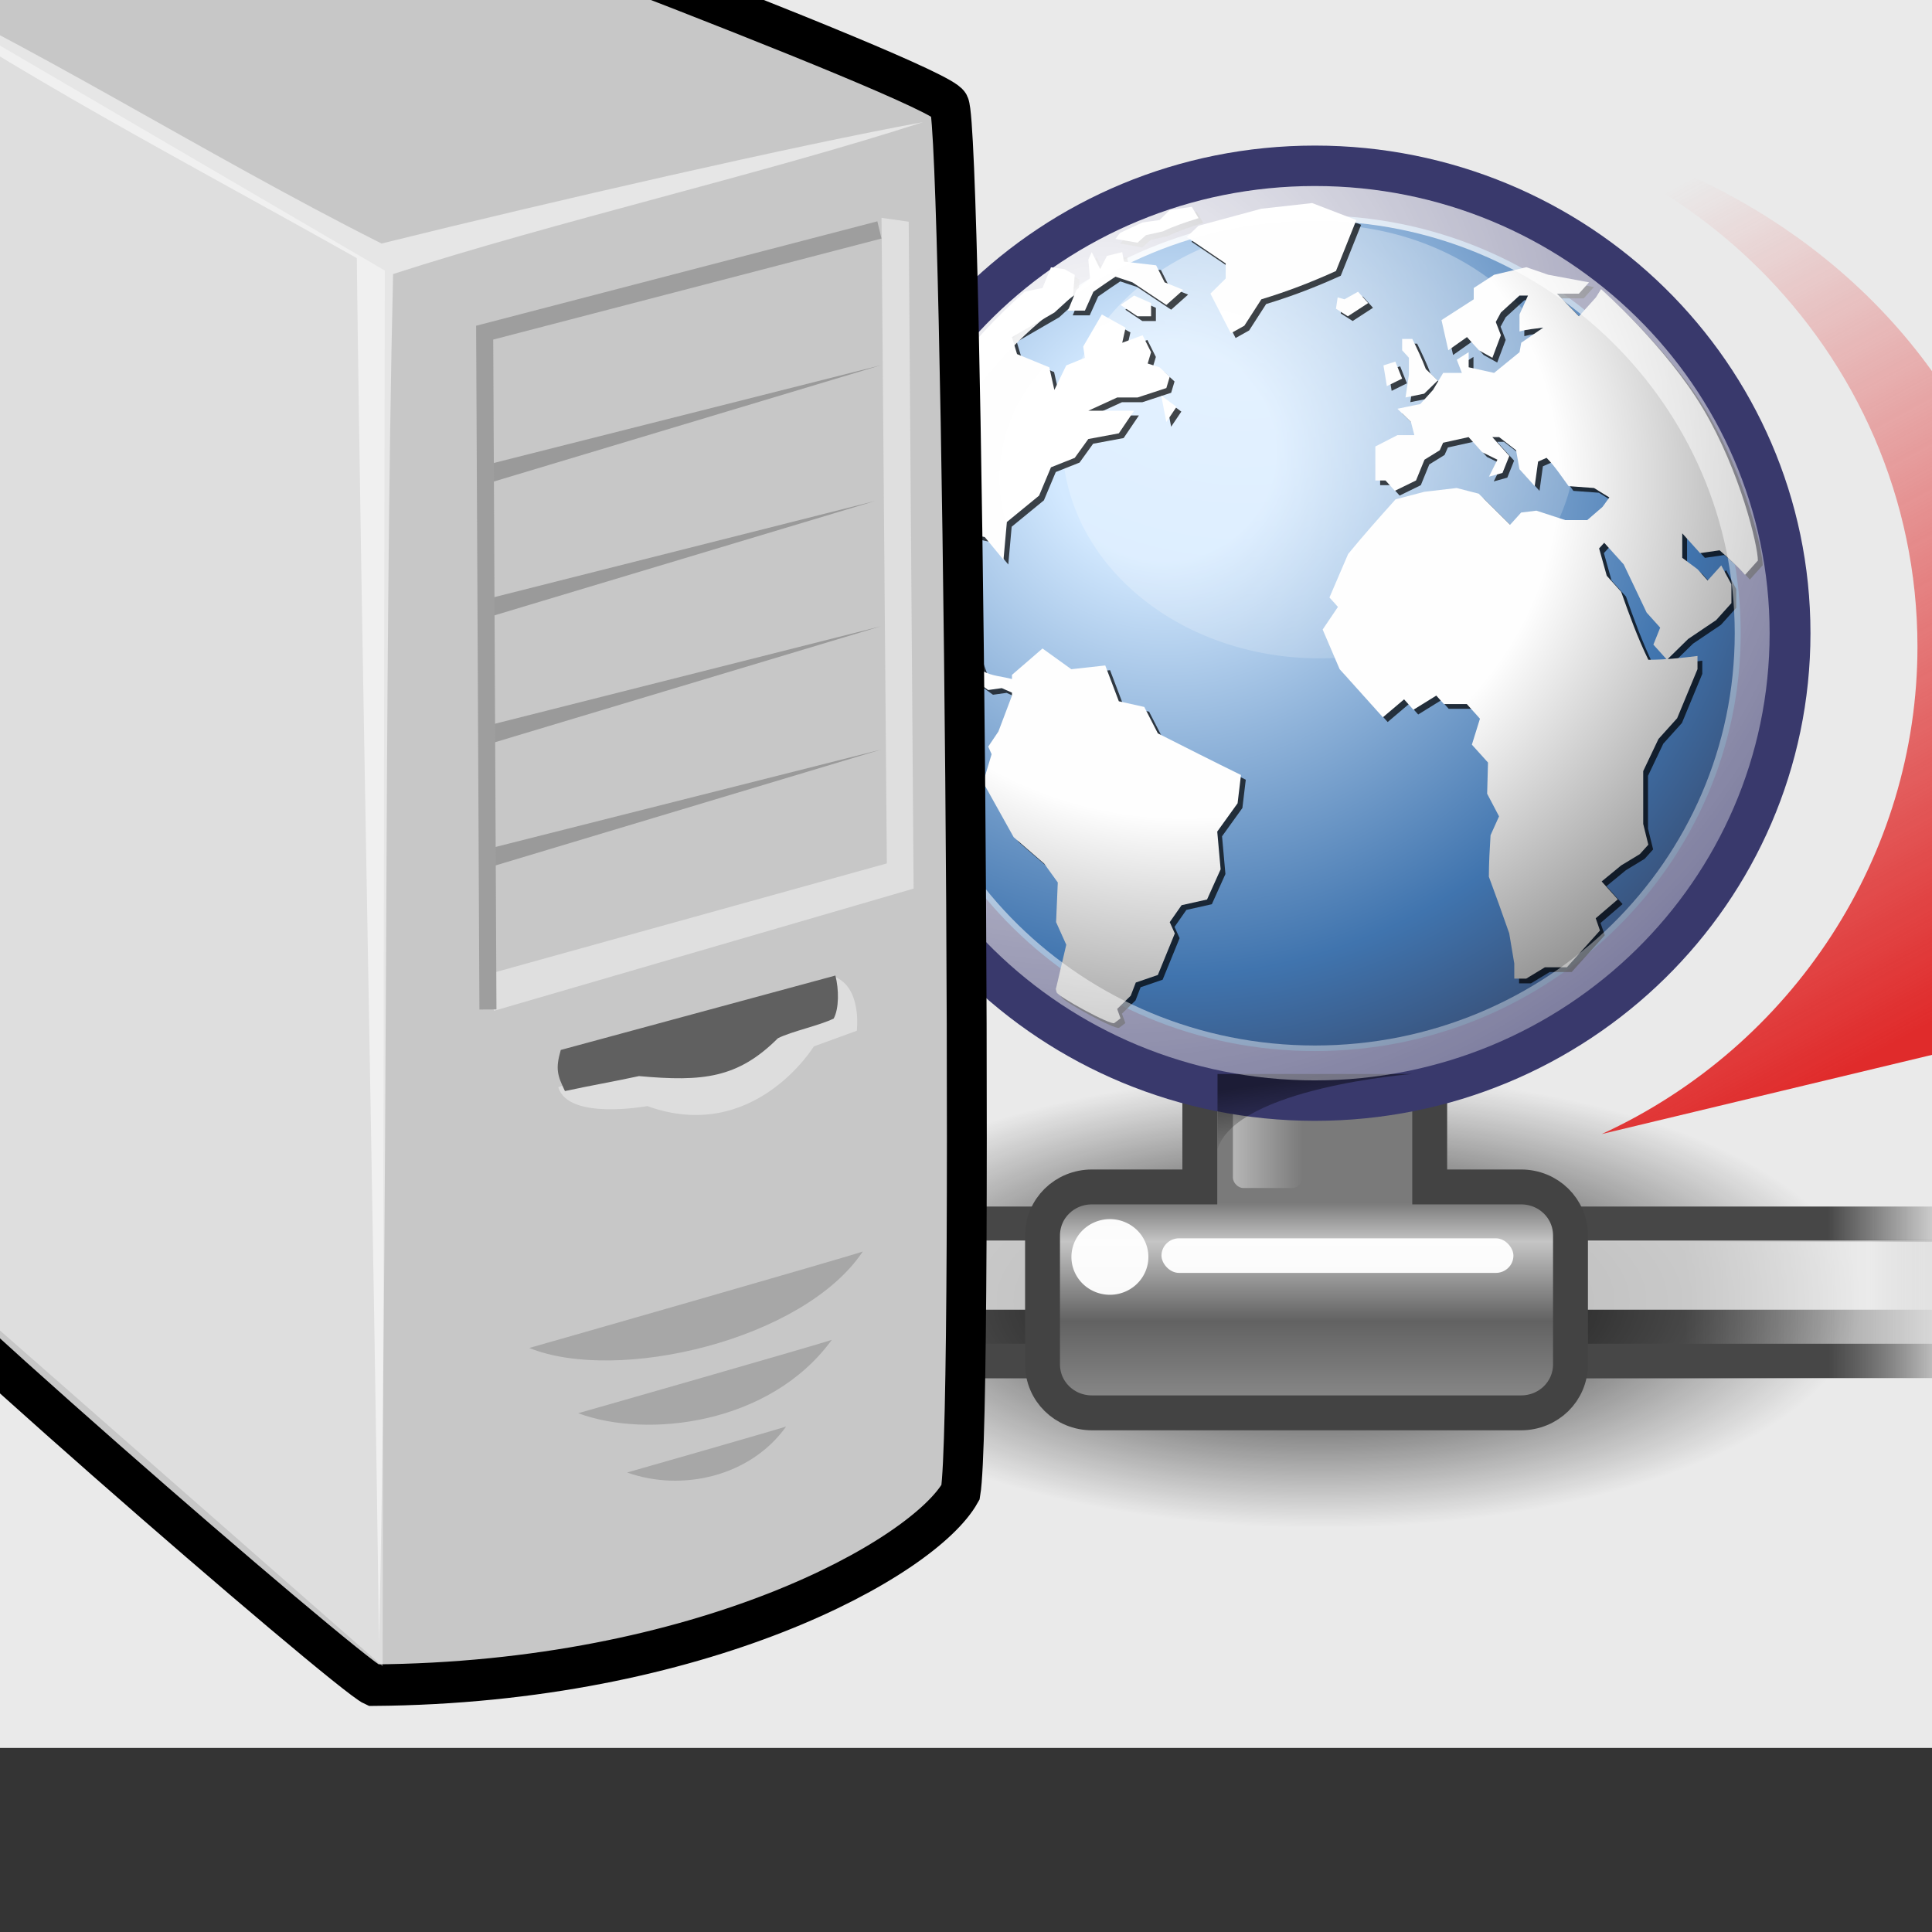 <?xml version="1.0" encoding="UTF-8" standalone="no"?>
<!-- Created with Inkscape (http://www.inkscape.org/) -->

<svg
   xmlns:dc="http://purl.org/dc/elements/1.1/"
   xmlns:cc="http://creativecommons.org/ns#"
   xmlns:rdf="http://www.w3.org/1999/02/22-rdf-syntax-ns#"
   xmlns:svg="http://www.w3.org/2000/svg"
   xmlns="http://www.w3.org/2000/svg"
   xmlns:xlink="http://www.w3.org/1999/xlink"
   xmlns:sodipodi="http://sodipodi.sourceforge.net/DTD/sodipodi-0.dtd"
   xmlns:inkscape="http://www.inkscape.org/namespaces/inkscape"
   style="enable-background:new"
   sodipodi:docname="wpn-xm-logo.svg"
   inkscape:version="0.48.2 r9819"
   version="1.1"
   id="svg2"
   height="198.445"
   width="198.445">
  <defs
     id="defs4">
    <linearGradient
       id="linearGradient6377">
      <stop
         id="stop6379"
         offset="0"
         style="stop-color:#e02b2b;stop-opacity:1;" />
      <stop
         id="stop6381"
         offset="1"
         style="stop-color:#e02b2b;stop-opacity:0;" />
    </linearGradient>
    <linearGradient
       id="linearGradient4126">
      <stop
         id="stop4128"
         offset="0"
         style="stop-color:#ffffff;stop-opacity:1;" />
      <stop
         id="stop4130"
         offset="1"
         style="stop-color:#ffffff;stop-opacity:0.165;" />
    </linearGradient>
    <radialGradient
       inkscape:collect="always"
       xlink:href="#linearGradient4750"
       id="radialGradient6261"
       gradientUnits="userSpaceOnUse"
       gradientTransform="scale(1.037,0.964)"
       cx="18.634"
       cy="17.486"
       fx="18.934"
       fy="17.81"
       r="40.693" />
    <linearGradient
       id="linearGradient4750">
      <stop
         id="stop4752"
         offset="0"
         style="stop-color:#ffffff;stop-opacity:1;" />
      <stop
         id="stop4758"
         offset="0.379"
         style="stop-color:#fefefe;stop-opacity:1;" />
      <stop
         id="stop4754"
         offset="1"
         style="stop-color:#1d1d1d;stop-opacity:1;" />
    </linearGradient>
    <radialGradient
       inkscape:collect="always"
       xlink:href="#linearGradient4750"
       id="radialGradient6263"
       gradientUnits="userSpaceOnUse"
       gradientTransform="scale(1.037,0.964)"
       cx="18.634"
       cy="17.486"
       fx="18.934"
       fy="17.81"
       r="40.693" />
    <radialGradient
       inkscape:collect="always"
       xlink:href="#linearGradient4750"
       id="radialGradient6267"
       gradientUnits="userSpaceOnUse"
       gradientTransform="scale(1.037,0.964)"
       cx="18.634"
       cy="17.486"
       fx="18.934"
       fy="17.81"
       r="40.693" />
    <radialGradient
       inkscape:collect="always"
       xlink:href="#linearGradient4750"
       id="radialGradient6271"
       gradientUnits="userSpaceOnUse"
       gradientTransform="scale(1.037,0.964)"
       cx="18.634"
       cy="17.486"
       fx="18.934"
       fy="17.81"
       r="40.693" />
    <radialGradient
       inkscape:collect="always"
       xlink:href="#linearGradient4750"
       id="radialGradient6275"
       gradientUnits="userSpaceOnUse"
       gradientTransform="scale(1.037,0.964)"
       cx="18.634"
       cy="17.486"
       fx="18.934"
       fy="17.81"
       r="40.693" />
    <radialGradient
       inkscape:collect="always"
       xlink:href="#linearGradient4750"
       id="radialGradient6279"
       gradientUnits="userSpaceOnUse"
       gradientTransform="scale(1.037,0.964)"
       cx="18.634"
       cy="17.486"
       fx="18.934"
       fy="17.81"
       r="40.693" />
    <radialGradient
       inkscape:collect="always"
       xlink:href="#linearGradient4750"
       id="radialGradient6283"
       gradientUnits="userSpaceOnUse"
       gradientTransform="scale(1.037,0.964)"
       cx="18.634"
       cy="17.486"
       fx="18.934"
       fy="17.81"
       r="40.693" />
    <radialGradient
       inkscape:collect="always"
       xlink:href="#linearGradient4750"
       id="radialGradient6287"
       gradientUnits="userSpaceOnUse"
       gradientTransform="scale(1.037,0.964)"
       cx="18.634"
       cy="17.486"
       fx="18.934"
       fy="17.81"
       r="40.693" />
    <radialGradient
       inkscape:collect="always"
       xlink:href="#linearGradient4750"
       id="radialGradient6291"
       gradientUnits="userSpaceOnUse"
       gradientTransform="scale(1.037,0.964)"
       cx="18.634"
       cy="17.486"
       fx="18.934"
       fy="17.81"
       r="40.693" />
    <radialGradient
       inkscape:collect="always"
       xlink:href="#linearGradient4750"
       id="radialGradient6295"
       gradientUnits="userSpaceOnUse"
       gradientTransform="scale(1.037,0.964)"
       cx="18.634"
       cy="17.486"
       fx="18.934"
       fy="17.81"
       r="40.693" />
    <radialGradient
       inkscape:collect="always"
       xlink:href="#linearGradient4750"
       id="radialGradient6299"
       gradientUnits="userSpaceOnUse"
       gradientTransform="scale(1.037,0.964)"
       cx="18.634"
       cy="17.486"
       fx="18.934"
       fy="17.81"
       r="40.693" />
    <radialGradient
       inkscape:collect="always"
       xlink:href="#linearGradient4750"
       id="radialGradient6303"
       gradientUnits="userSpaceOnUse"
       gradientTransform="scale(1.037,0.964)"
       cx="18.634"
       cy="17.486"
       fx="18.934"
       fy="17.81"
       r="40.693" />
    <radialGradient
       inkscape:collect="always"
       xlink:href="#linearGradient4750"
       id="radialGradient6307"
       gradientUnits="userSpaceOnUse"
       gradientTransform="scale(1.037,0.964)"
       cx="18.634"
       cy="17.486"
       fx="18.934"
       fy="17.81"
       r="40.693" />
    <radialGradient
       inkscape:collect="always"
       xlink:href="#linearGradient4750"
       id="radialGradient6311"
       gradientUnits="userSpaceOnUse"
       gradientTransform="scale(1.037,0.964)"
       cx="18.634"
       cy="17.486"
       fx="18.934"
       fy="17.81"
       r="40.693" />
    <radialGradient
       inkscape:collect="always"
       xlink:href="#linearGradient4750"
       id="radialGradient6315"
       gradientUnits="userSpaceOnUse"
       gradientTransform="scale(1.037,0.964)"
       cx="18.634"
       cy="17.486"
       fx="18.934"
       fy="17.81"
       r="40.693" />
    <radialGradient
       inkscape:collect="always"
       xlink:href="#linearGradient4750"
       id="radialGradient6319"
       gradientUnits="userSpaceOnUse"
       gradientTransform="scale(1.037,0.964)"
       cx="18.634"
       cy="17.486"
       fx="18.934"
       fy="17.81"
       r="40.693" />
    <radialGradient
       inkscape:collect="always"
       xlink:href="#linearGradient4750"
       id="radialGradient6323"
       gradientUnits="userSpaceOnUse"
       gradientTransform="scale(1.037,0.964)"
       cx="18.634"
       cy="17.486"
       fx="18.934"
       fy="17.81"
       r="40.693" />
    <radialGradient
       inkscape:collect="always"
       xlink:href="#linearGradient4750"
       id="radialGradient6327"
       gradientUnits="userSpaceOnUse"
       gradientTransform="scale(1.037,0.964)"
       cx="18.634"
       cy="17.486"
       fx="18.934"
       fy="17.81"
       r="40.693" />
    <radialGradient
       inkscape:collect="always"
       xlink:href="#linearGradient4750"
       id="radialGradient6329"
       gradientUnits="userSpaceOnUse"
       gradientTransform="scale(1.037,0.964)"
       cx="18.634"
       cy="17.486"
       fx="18.934"
       fy="17.81"
       r="40.693" />
    <radialGradient
       inkscape:collect="always"
       xlink:href="#linearGradient4750"
       id="radialGradient6333"
       gradientUnits="userSpaceOnUse"
       gradientTransform="scale(1.037,0.964)"
       cx="18.634"
       cy="17.486"
       fx="18.934"
       fy="17.81"
       r="40.693" />
    <radialGradient
       inkscape:collect="always"
       xlink:href="#linearGradient4750"
       id="radialGradient6337"
       gradientUnits="userSpaceOnUse"
       gradientTransform="scale(1.037,0.964)"
       cx="18.634"
       cy="17.486"
       fx="18.934"
       fy="17.81"
       r="40.693" />
    <radialGradient
       inkscape:collect="always"
       xlink:href="#linearGradient4750"
       id="radialGradient6339"
       gradientUnits="userSpaceOnUse"
       gradientTransform="scale(1.037,0.964)"
       cx="18.634"
       cy="17.486"
       fx="18.934"
       fy="17.81"
       r="40.693" />
    <radialGradient
       inkscape:collect="always"
       xlink:href="#linearGradient4750"
       id="radialGradient6343"
       gradientUnits="userSpaceOnUse"
       gradientTransform="scale(1.037,0.964)"
       cx="18.634"
       cy="17.486"
       fx="18.934"
       fy="17.81"
       r="40.693" />
    <radialGradient
       inkscape:collect="always"
       xlink:href="#linearGradient4750"
       id="radialGradient6347"
       gradientUnits="userSpaceOnUse"
       gradientTransform="scale(1.037,0.964)"
       cx="18.634"
       cy="17.486"
       fx="18.934"
       fy="17.81"
       r="40.693" />
    <radialGradient
       inkscape:collect="always"
       xlink:href="#linearGradient4750"
       id="radialGradient6351"
       gradientUnits="userSpaceOnUse"
       gradientTransform="scale(1.037,0.964)"
       cx="18.634"
       cy="17.486"
       fx="18.934"
       fy="17.81"
       r="40.693" />
    <radialGradient
       inkscape:collect="always"
       xlink:href="#linearGradient4750"
       id="radialGradient6355"
       gradientUnits="userSpaceOnUse"
       gradientTransform="scale(1.037,0.964)"
       cx="18.634"
       cy="17.486"
       fx="18.934"
       fy="17.81"
       r="40.693" />
    <radialGradient
       inkscape:collect="always"
       xlink:href="#linearGradient4750"
       id="radialGradient6359"
       gradientUnits="userSpaceOnUse"
       gradientTransform="scale(1.037,0.964)"
       cx="18.634"
       cy="17.486"
       fx="18.934"
       fy="17.81"
       r="40.693" />
    <linearGradient
       id="linearGradient264">
      <stop
         id="stop265"
         offset="0"
         style="stop-color:#000000;stop-opacity:0.503;" />
      <stop
         id="stop266"
         offset="1"
         style="stop-color:#000000;stop-opacity:0;" />
    </linearGradient>
    <linearGradient
       id="linearGradient4350"
       inkscape:collect="always">
      <stop
         id="stop4352"
         offset="0"
         style="stop-color:#ffffff;stop-opacity:1;" />
      <stop
         id="stop4354"
         offset="1"
         style="stop-color:#ffffff;stop-opacity:0;" />
    </linearGradient>
    <linearGradient
       id="linearGradient3962">
      <stop
         id="stop3964"
         offset="0"
         style="stop-color:#d3e9ff;stop-opacity:1;" />
      <stop
         id="stop4134"
         offset="0.155"
         style="stop-color:#d3e9ff;stop-opacity:1;" />
      <stop
         id="stop4346"
         offset="0.75"
         style="stop-color:#4074ae;stop-opacity:1;" />
      <stop
         id="stop3966"
         offset="1"
         style="stop-color:#36486c;stop-opacity:1;" />
    </linearGradient>
    <linearGradient
       id="linearGradient218">
      <stop
         id="stop219"
         offset="0"
         style="stop-color:#ffffff;stop-opacity:0.449;" />
      <stop
         id="stop222"
         offset="1"
         style="stop-color:#ffffff;stop-opacity:0;" />
    </linearGradient>
    <linearGradient
       id="linearGradient204">
      <stop
         id="stop205"
         offset="0"
         style="stop-color:#7a7a7a;stop-opacity:1;" />
      <stop
         id="stop207"
         offset="0.198"
         style="stop-color:#c5c5c5;stop-opacity:1;" />
      <stop
         id="stop208"
         offset="0.599"
         style="stop-color:#626262;stop-opacity:1;" />
      <stop
         id="stop206"
         offset="1"
         style="stop-color:#888888;stop-opacity:1;" />
    </linearGradient>
    <linearGradient
       id="linearGradient178">
      <stop
         id="stop179"
         offset="0"
         style="stop-color:#ffffff;stop-opacity:0;" />
      <stop
         id="stop180"
         offset="0.108"
         style="stop-color:#ffffff;stop-opacity:0.707;" />
      <stop
         id="stop181"
         offset="0.921"
         style="stop-color:#ffffff;stop-opacity:0.707;" />
      <stop
         id="stop182"
         offset="1"
         style="stop-color:#ffffff;stop-opacity:0;" />
    </linearGradient>
    <linearGradient
       id="linearGradient272">
      <stop
         id="stop273"
         offset="0"
         style="stop-color:#474747;stop-opacity:0;" />
      <stop
         id="stop275"
         offset="0.1"
         style="stop-color:#474747;stop-opacity:1;" />
      <stop
         id="stop276"
         offset="0.9"
         style="stop-color:#474747;stop-opacity:1;" />
      <stop
         id="stop274"
         offset="1"
         style="stop-color:#474747;stop-opacity:0;" />
    </linearGradient>
    <linearGradient
       id="linearGradient4114"
       inkscape:collect="always">
      <stop
         id="stop4116"
         offset="0"
         style="stop-color:#000000;stop-opacity:1;" />
      <stop
         id="stop4118"
         offset="1"
         style="stop-color:#000000;stop-opacity:0;" />
    </linearGradient>
    <linearGradient
       id="linearGradient158">
      <stop
         id="stop159"
         offset="0"
         style="stop-color:#686868;stop-opacity:0;" />
      <stop
         id="stop162"
         offset="0.238"
         style="stop-color:#686868;stop-opacity:1;" />
      <stop
         id="stop163"
         offset="0.781"
         style="stop-color:#686868;stop-opacity:1;" />
      <stop
         id="stop160"
         offset="1"
         style="stop-color:#686868;stop-opacity:0;" />
    </linearGradient>
    <radialGradient
       inkscape:collect="always"
       xlink:href="#linearGradient4750"
       id="radialGradient6246"
       gradientUnits="userSpaceOnUse"
       gradientTransform="scale(1.037,0.964)"
       cx="18.634"
       cy="17.486"
       fx="18.934"
       fy="17.81"
       r="40.693" />
    <radialGradient
       inkscape:collect="always"
       xlink:href="#linearGradient4750"
       id="radialGradient6248"
       gradientUnits="userSpaceOnUse"
       gradientTransform="scale(1.037,0.964)"
       cx="18.634"
       cy="17.486"
       fx="18.934"
       fy="17.81"
       r="40.693" />
    <radialGradient
       inkscape:collect="always"
       xlink:href="#linearGradient4750"
       id="radialGradient6250"
       gradientUnits="userSpaceOnUse"
       gradientTransform="scale(1.037,0.964)"
       cx="18.634"
       cy="17.486"
       fx="18.934"
       fy="17.81"
       r="40.693" />
    <radialGradient
       inkscape:collect="always"
       xlink:href="#linearGradient4750"
       id="radialGradient6252"
       gradientUnits="userSpaceOnUse"
       gradientTransform="scale(1.037,0.964)"
       cx="18.634"
       cy="17.486"
       fx="18.934"
       fy="17.81"
       r="40.693" />
    <radialGradient
       inkscape:collect="always"
       xlink:href="#linearGradient4750"
       id="radialGradient6254"
       gradientUnits="userSpaceOnUse"
       gradientTransform="scale(1.037,0.964)"
       cx="18.634"
       cy="17.486"
       fx="18.934"
       fy="17.81"
       r="40.693" />
    <radialGradient
       inkscape:collect="always"
       xlink:href="#linearGradient4750"
       id="radialGradient6256"
       gradientUnits="userSpaceOnUse"
       gradientTransform="scale(1.037,0.964)"
       cx="18.634"
       cy="17.486"
       fx="18.934"
       fy="17.81"
       r="40.693" />
    <radialGradient
       inkscape:collect="always"
       xlink:href="#linearGradient4750"
       id="radialGradient6258"
       gradientUnits="userSpaceOnUse"
       gradientTransform="scale(1.037,0.964)"
       cx="18.634"
       cy="17.486"
       fx="18.934"
       fy="17.81"
       r="40.693" />
    <radialGradient
       inkscape:collect="always"
       xlink:href="#linearGradient4750"
       id="radialGradient6260"
       gradientUnits="userSpaceOnUse"
       gradientTransform="scale(1.037,0.964)"
       cx="18.634"
       cy="17.486"
       fx="18.934"
       fy="17.81"
       r="40.693" />
    <radialGradient
       inkscape:collect="always"
       xlink:href="#linearGradient4750"
       id="radialGradient6262"
       gradientUnits="userSpaceOnUse"
       gradientTransform="scale(1.037,0.964)"
       cx="18.634"
       cy="17.486"
       fx="18.934"
       fy="17.81"
       r="40.693" />
    <radialGradient
       inkscape:collect="always"
       xlink:href="#linearGradient4750"
       id="radialGradient6264"
       gradientUnits="userSpaceOnUse"
       gradientTransform="scale(1.037,0.964)"
       cx="18.634"
       cy="17.486"
       fx="18.934"
       fy="17.81"
       r="40.693" />
    <radialGradient
       inkscape:collect="always"
       xlink:href="#linearGradient4750"
       id="radialGradient6266"
       gradientUnits="userSpaceOnUse"
       gradientTransform="scale(1.037,0.964)"
       cx="18.634"
       cy="17.486"
       fx="18.934"
       fy="17.81"
       r="40.693" />
    <radialGradient
       inkscape:collect="always"
       xlink:href="#linearGradient4750"
       id="radialGradient6268"
       gradientUnits="userSpaceOnUse"
       gradientTransform="scale(1.037,0.964)"
       cx="18.634"
       cy="17.486"
       fx="18.934"
       fy="17.81"
       r="40.693" />
    <radialGradient
       inkscape:collect="always"
       xlink:href="#linearGradient4750"
       id="radialGradient6270"
       gradientUnits="userSpaceOnUse"
       gradientTransform="scale(1.037,0.964)"
       cx="18.634"
       cy="17.486"
       fx="18.934"
       fy="17.81"
       r="40.693" />
    <radialGradient
       inkscape:collect="always"
       xlink:href="#linearGradient4750"
       id="radialGradient6272"
       gradientUnits="userSpaceOnUse"
       gradientTransform="scale(1.037,0.964)"
       cx="18.634"
       cy="17.486"
       fx="18.934"
       fy="17.81"
       r="40.693" />
    <radialGradient
       inkscape:collect="always"
       xlink:href="#linearGradient4750"
       id="radialGradient6274"
       gradientUnits="userSpaceOnUse"
       gradientTransform="scale(1.037,0.964)"
       cx="18.634"
       cy="17.486"
       fx="18.934"
       fy="17.81"
       r="40.693" />
    <radialGradient
       inkscape:collect="always"
       xlink:href="#linearGradient4750"
       id="radialGradient6276"
       gradientUnits="userSpaceOnUse"
       gradientTransform="scale(1.037,0.964)"
       cx="18.634"
       cy="17.486"
       fx="18.934"
       fy="17.81"
       r="40.693" />
    <radialGradient
       inkscape:collect="always"
       xlink:href="#linearGradient4750"
       id="radialGradient6278"
       gradientUnits="userSpaceOnUse"
       gradientTransform="scale(1.037,0.964)"
       cx="18.634"
       cy="17.486"
       fx="18.934"
       fy="17.81"
       r="40.693" />
    <radialGradient
       inkscape:collect="always"
       xlink:href="#linearGradient4750"
       id="radialGradient6280"
       gradientUnits="userSpaceOnUse"
       gradientTransform="scale(1.037,0.964)"
       cx="18.634"
       cy="17.486"
       fx="18.934"
       fy="17.81"
       r="40.693" />
    <radialGradient
       inkscape:collect="always"
       xlink:href="#linearGradient4750"
       id="radialGradient6282"
       gradientUnits="userSpaceOnUse"
       gradientTransform="scale(1.037,0.964)"
       cx="18.634"
       cy="17.486"
       fx="18.934"
       fy="17.81"
       r="40.693" />
    <radialGradient
       inkscape:collect="always"
       xlink:href="#linearGradient4750"
       id="radialGradient6284"
       gradientUnits="userSpaceOnUse"
       gradientTransform="scale(1.037,0.964)"
       cx="18.634"
       cy="17.486"
       fx="18.934"
       fy="17.81"
       r="40.693" />
    <radialGradient
       inkscape:collect="always"
       xlink:href="#linearGradient4750"
       id="radialGradient6286"
       gradientUnits="userSpaceOnUse"
       gradientTransform="scale(1.037,0.964)"
       cx="18.634"
       cy="17.486"
       fx="18.934"
       fy="17.81"
       r="40.693" />
    <radialGradient
       inkscape:collect="always"
       xlink:href="#linearGradient4750"
       id="radialGradient6288"
       gradientUnits="userSpaceOnUse"
       gradientTransform="scale(1.037,0.964)"
       cx="18.634"
       cy="17.486"
       fx="18.934"
       fy="17.81"
       r="40.693" />
    <radialGradient
       inkscape:collect="always"
       xlink:href="#linearGradient4750"
       id="radialGradient6290"
       gradientUnits="userSpaceOnUse"
       gradientTransform="scale(1.037,0.964)"
       cx="18.634"
       cy="17.486"
       fx="18.934"
       fy="17.81"
       r="40.693" />
    <radialGradient
       inkscape:collect="always"
       xlink:href="#linearGradient4750"
       id="radialGradient6292"
       gradientUnits="userSpaceOnUse"
       gradientTransform="scale(1.037,0.964)"
       cx="18.634"
       cy="17.486"
       fx="18.934"
       fy="17.81"
       r="40.693" />
    <radialGradient
       inkscape:collect="always"
       xlink:href="#linearGradient4750"
       id="radialGradient6294"
       gradientUnits="userSpaceOnUse"
       gradientTransform="scale(1.037,0.964)"
       cx="18.634"
       cy="17.486"
       fx="18.934"
       fy="17.81"
       r="40.693" />
    <radialGradient
       inkscape:collect="always"
       xlink:href="#linearGradient4750"
       id="radialGradient6296"
       gradientUnits="userSpaceOnUse"
       gradientTransform="scale(1.037,0.964)"
       cx="18.634"
       cy="17.486"
       fx="18.934"
       fy="17.81"
       r="40.693" />
    <radialGradient
       inkscape:collect="always"
       xlink:href="#linearGradient4750"
       id="radialGradient6298"
       gradientUnits="userSpaceOnUse"
       gradientTransform="scale(1.037,0.964)"
       cx="18.634"
       cy="17.486"
       fx="18.934"
       fy="17.81"
       r="40.693" />
    <radialGradient
       inkscape:collect="always"
       xlink:href="#linearGradient4750"
       id="radialGradient6300"
       gradientUnits="userSpaceOnUse"
       gradientTransform="scale(1.037,0.964)"
       cx="18.634"
       cy="17.486"
       fx="18.934"
       fy="17.81"
       r="40.693" />
    <radialGradient
       inkscape:collect="always"
       xlink:href="#linearGradient4750"
       id="radialGradient6302"
       gradientUnits="userSpaceOnUse"
       gradientTransform="scale(1.037,0.964)"
       cx="18.634"
       cy="17.486"
       fx="18.934"
       fy="17.81"
       r="40.693" />
    <radialGradient
       inkscape:collect="always"
       xlink:href="#linearGradient4750"
       id="radialGradient6304"
       gradientUnits="userSpaceOnUse"
       gradientTransform="scale(1.037,0.964)"
       cx="18.634"
       cy="17.486"
       fx="18.934"
       fy="17.81"
       r="40.693" />
    <radialGradient
       inkscape:collect="always"
       xlink:href="#linearGradient4750"
       id="radialGradient6306"
       gradientUnits="userSpaceOnUse"
       gradientTransform="scale(1.037,0.964)"
       cx="18.634"
       cy="17.486"
       fx="18.934"
       fy="17.81"
       r="40.693" />
    <radialGradient
       inkscape:collect="always"
       xlink:href="#linearGradient4750"
       id="radialGradient6308"
       gradientUnits="userSpaceOnUse"
       gradientTransform="scale(1.037,0.964)"
       cx="18.634"
       cy="17.486"
       fx="18.934"
       fy="17.81"
       r="40.693" />
    <radialGradient
       inkscape:collect="always"
       xlink:href="#linearGradient4750"
       id="radialGradient6310"
       gradientUnits="userSpaceOnUse"
       gradientTransform="scale(1.037,0.964)"
       cx="18.634"
       cy="17.486"
       fx="18.934"
       fy="17.81"
       r="40.693" />
    <radialGradient
       inkscape:collect="always"
       xlink:href="#linearGradient4750"
       id="radialGradient6312"
       gradientUnits="userSpaceOnUse"
       gradientTransform="scale(1.037,0.964)"
       cx="18.634"
       cy="17.486"
       fx="18.934"
       fy="17.81"
       r="40.693" />
    <radialGradient
       inkscape:collect="always"
       xlink:href="#linearGradient4750"
       id="radialGradient6314"
       gradientUnits="userSpaceOnUse"
       gradientTransform="scale(1.037,0.964)"
       cx="18.634"
       cy="17.486"
       fx="18.934"
       fy="17.81"
       r="40.693" />
    <radialGradient
       inkscape:collect="always"
       xlink:href="#linearGradient4750"
       id="radialGradient6316"
       gradientUnits="userSpaceOnUse"
       gradientTransform="scale(1.037,0.964)"
       cx="18.634"
       cy="17.486"
       fx="18.934"
       fy="17.81"
       r="40.693" />
    <radialGradient
       inkscape:collect="always"
       xlink:href="#linearGradient4750"
       id="radialGradient6318"
       gradientUnits="userSpaceOnUse"
       gradientTransform="scale(1.037,0.964)"
       cx="18.634"
       cy="17.486"
       fx="18.934"
       fy="17.81"
       r="40.693" />
    <radialGradient
       inkscape:collect="always"
       xlink:href="#linearGradient4750"
       id="radialGradient6320"
       gradientUnits="userSpaceOnUse"
       gradientTransform="scale(1.037,0.964)"
       cx="18.634"
       cy="17.486"
       fx="18.934"
       fy="17.81"
       r="40.693" />
    <radialGradient
       inkscape:collect="always"
       xlink:href="#linearGradient4750"
       id="radialGradient6322"
       gradientUnits="userSpaceOnUse"
       gradientTransform="scale(1.037,0.964)"
       cx="18.634"
       cy="17.486"
       fx="18.934"
       fy="17.81"
       r="40.693" />
    <radialGradient
       inkscape:collect="always"
       xlink:href="#linearGradient4750"
       id="radialGradient6324"
       gradientUnits="userSpaceOnUse"
       gradientTransform="scale(1.037,0.964)"
       cx="18.634"
       cy="17.486"
       fx="18.934"
       fy="17.81"
       r="40.693" />
    <radialGradient
       inkscape:collect="always"
       xlink:href="#linearGradient4750"
       id="radialGradient6326"
       gradientUnits="userSpaceOnUse"
       gradientTransform="scale(1.037,0.964)"
       cx="18.634"
       cy="17.486"
       fx="18.934"
       fy="17.81"
       r="40.693" />
    <radialGradient
       inkscape:collect="always"
       xlink:href="#linearGradient4350"
       id="radialGradient6330"
       gradientUnits="userSpaceOnUse"
       gradientTransform="scale(1.18,0.848)"
       cx="11.827"
       cy="10.476"
       fx="11.827"
       fy="10.476"
       r="32.665" />
    <radialGradient
       inkscape:collect="always"
       xlink:href="#linearGradient4114"
       id="radialGradient6344"
       gradientUnits="userSpaceOnUse"
       gradientTransform="scale(1.644,0.608)"
       cx="15.116"
       cy="63.965"
       fx="15.116"
       fy="63.965"
       r="12.289" />
    <filter
       id="filter8163"
       inkscape:label="Drop shadow"
       width="1.5"
       height="1.5"
       x="-0.25"
       y="-0.25"
       color-interpolation-filters="sRGB">
      <feGaussianBlur
         id="feGaussianBlur8165"
         in="SourceAlpha"
         stdDeviation="1"
         result="blur" />
      <feColorMatrix
         id="feColorMatrix8167"
         result="bluralpha"
         type="matrix"
         values="1 0 0 0 0 0 1 0 0 0 0 0 1 0 0 0 0 0 0.5 0 " />
      <feOffset
         id="feOffset8169"
         in="bluralpha"
         dx="1"
         dy="1"
         result="offsetBlur" />
      <feMerge
         id="feMerge8171"
         result="fbSourceGraphic">
        <feMergeNode
           id="feMergeNode8173"
           in="offsetBlur" />
        <feMergeNode
           id="feMergeNode8175"
           in="SourceGraphic" />
      </feMerge>
      <feColorMatrix
         result="fbSourceGraphicAlpha"
         in="fbSourceGraphic"
         values="0 0 0 -1 0 0 0 0 -1 0 0 0 0 -1 0 0 0 0 1 0"
         id="feColorMatrix8177" />
      <feGaussianBlur
         id="feGaussianBlur8179"
         in="fbSourceGraphicAlpha"
         stdDeviation="1"
         result="blur" />
      <feColorMatrix
         id="feColorMatrix8181"
         result="bluralpha"
         type="matrix"
         values="1 0 0 0 0 0 1 0 0 0 0 0 1 0 0 0 0 0 0.5 0 " />
      <feOffset
         id="feOffset8183"
         in="bluralpha"
         dx="1"
         dy="1"
         result="offsetBlur" />
      <feMerge
         id="feMerge8185">
        <feMergeNode
           id="feMergeNode8187"
           in="offsetBlur" />
        <feMergeNode
           id="feMergeNode8189"
           in="fbSourceGraphic" />
      </feMerge>
    </filter>
    <filter
       inkscape:collect="always"
       id="filter8191"
       color-interpolation-filters="sRGB">
      <feBlend
         inkscape:collect="always"
         mode="multiply"
         in2="BackgroundImage"
         id="feBlend8193" />
    </filter>
    <radialGradient
       inkscape:collect="always"
       xlink:href="#linearGradient4114"
       id="radialGradient9850"
       gradientUnits="userSpaceOnUse"
       gradientTransform="scale(1.644,0.608)"
       cx="15.116"
       cy="63.965"
       fx="15.116"
       fy="63.965"
       r="12.289" />
    <radialGradient
       inkscape:collect="always"
       xlink:href="#linearGradient4750"
       id="radialGradient9852"
       gradientUnits="userSpaceOnUse"
       gradientTransform="scale(1.037,0.964)"
       cx="18.634"
       cy="17.486"
       fx="18.934"
       fy="17.81"
       r="40.693" />
    <radialGradient
       inkscape:collect="always"
       xlink:href="#linearGradient4750"
       id="radialGradient9854"
       gradientUnits="userSpaceOnUse"
       gradientTransform="scale(1.037,0.964)"
       cx="18.634"
       cy="17.486"
       fx="18.934"
       fy="17.81"
       r="40.693" />
    <radialGradient
       inkscape:collect="always"
       xlink:href="#linearGradient4750"
       id="radialGradient9856"
       gradientUnits="userSpaceOnUse"
       gradientTransform="scale(1.037,0.964)"
       cx="18.634"
       cy="17.486"
       fx="18.934"
       fy="17.81"
       r="40.693" />
    <radialGradient
       inkscape:collect="always"
       xlink:href="#linearGradient4750"
       id="radialGradient9858"
       gradientUnits="userSpaceOnUse"
       gradientTransform="scale(1.037,0.964)"
       cx="18.634"
       cy="17.486"
       fx="18.934"
       fy="17.81"
       r="40.693" />
    <radialGradient
       inkscape:collect="always"
       xlink:href="#linearGradient4750"
       id="radialGradient9860"
       gradientUnits="userSpaceOnUse"
       gradientTransform="scale(1.037,0.964)"
       cx="18.634"
       cy="17.486"
       fx="18.934"
       fy="17.81"
       r="40.693" />
    <radialGradient
       inkscape:collect="always"
       xlink:href="#linearGradient4750"
       id="radialGradient9862"
       gradientUnits="userSpaceOnUse"
       gradientTransform="scale(1.037,0.964)"
       cx="18.634"
       cy="17.486"
       fx="18.934"
       fy="17.81"
       r="40.693" />
    <radialGradient
       inkscape:collect="always"
       xlink:href="#linearGradient4750"
       id="radialGradient9864"
       gradientUnits="userSpaceOnUse"
       gradientTransform="scale(1.037,0.964)"
       cx="18.634"
       cy="17.486"
       fx="18.934"
       fy="17.81"
       r="40.693" />
    <radialGradient
       inkscape:collect="always"
       xlink:href="#linearGradient4750"
       id="radialGradient9866"
       gradientUnits="userSpaceOnUse"
       gradientTransform="scale(1.037,0.964)"
       cx="18.634"
       cy="17.486"
       fx="18.934"
       fy="17.81"
       r="40.693" />
    <radialGradient
       inkscape:collect="always"
       xlink:href="#linearGradient4750"
       id="radialGradient9868"
       gradientUnits="userSpaceOnUse"
       gradientTransform="scale(1.037,0.964)"
       cx="18.634"
       cy="17.486"
       fx="18.934"
       fy="17.81"
       r="40.693" />
    <radialGradient
       inkscape:collect="always"
       xlink:href="#linearGradient4750"
       id="radialGradient9870"
       gradientUnits="userSpaceOnUse"
       gradientTransform="scale(1.037,0.964)"
       cx="18.634"
       cy="17.486"
       fx="18.934"
       fy="17.81"
       r="40.693" />
    <radialGradient
       inkscape:collect="always"
       xlink:href="#linearGradient4750"
       id="radialGradient9872"
       gradientUnits="userSpaceOnUse"
       gradientTransform="scale(1.037,0.964)"
       cx="18.634"
       cy="17.486"
       fx="18.934"
       fy="17.81"
       r="40.693" />
    <radialGradient
       inkscape:collect="always"
       xlink:href="#linearGradient4750"
       id="radialGradient9874"
       gradientUnits="userSpaceOnUse"
       gradientTransform="scale(1.037,0.964)"
       cx="18.634"
       cy="17.486"
       fx="18.934"
       fy="17.81"
       r="40.693" />
    <radialGradient
       inkscape:collect="always"
       xlink:href="#linearGradient4750"
       id="radialGradient9876"
       gradientUnits="userSpaceOnUse"
       gradientTransform="scale(1.037,0.964)"
       cx="18.634"
       cy="17.486"
       fx="18.934"
       fy="17.81"
       r="40.693" />
    <radialGradient
       inkscape:collect="always"
       xlink:href="#linearGradient4750"
       id="radialGradient9878"
       gradientUnits="userSpaceOnUse"
       gradientTransform="scale(1.037,0.964)"
       cx="18.634"
       cy="17.486"
       fx="18.934"
       fy="17.81"
       r="40.693" />
    <radialGradient
       inkscape:collect="always"
       xlink:href="#linearGradient4750"
       id="radialGradient9880"
       gradientUnits="userSpaceOnUse"
       gradientTransform="scale(1.037,0.964)"
       cx="18.634"
       cy="17.486"
       fx="18.934"
       fy="17.81"
       r="40.693" />
    <radialGradient
       inkscape:collect="always"
       xlink:href="#linearGradient4750"
       id="radialGradient9882"
       gradientUnits="userSpaceOnUse"
       gradientTransform="scale(1.037,0.964)"
       cx="18.634"
       cy="17.486"
       fx="18.934"
       fy="17.81"
       r="40.693" />
    <radialGradient
       inkscape:collect="always"
       xlink:href="#linearGradient4750"
       id="radialGradient9884"
       gradientUnits="userSpaceOnUse"
       gradientTransform="scale(1.037,0.964)"
       cx="18.634"
       cy="17.486"
       fx="18.934"
       fy="17.81"
       r="40.693" />
    <radialGradient
       inkscape:collect="always"
       xlink:href="#linearGradient4750"
       id="radialGradient9886"
       gradientUnits="userSpaceOnUse"
       gradientTransform="scale(1.037,0.964)"
       cx="18.634"
       cy="17.486"
       fx="18.934"
       fy="17.81"
       r="40.693" />
    <radialGradient
       inkscape:collect="always"
       xlink:href="#linearGradient4750"
       id="radialGradient9888"
       gradientUnits="userSpaceOnUse"
       gradientTransform="scale(1.037,0.964)"
       cx="18.634"
       cy="17.486"
       fx="18.934"
       fy="17.81"
       r="40.693" />
    <radialGradient
       inkscape:collect="always"
       xlink:href="#linearGradient4750"
       id="radialGradient9890"
       gradientUnits="userSpaceOnUse"
       gradientTransform="scale(1.037,0.964)"
       cx="18.634"
       cy="17.486"
       fx="18.934"
       fy="17.81"
       r="40.693" />
    <radialGradient
       inkscape:collect="always"
       xlink:href="#linearGradient4750"
       id="radialGradient9892"
       gradientUnits="userSpaceOnUse"
       gradientTransform="scale(1.037,0.964)"
       cx="18.634"
       cy="17.486"
       fx="18.934"
       fy="17.81"
       r="40.693" />
    <radialGradient
       inkscape:collect="always"
       xlink:href="#linearGradient4750"
       id="radialGradient9894"
       gradientUnits="userSpaceOnUse"
       gradientTransform="scale(1.037,0.964)"
       cx="18.634"
       cy="17.486"
       fx="18.934"
       fy="17.81"
       r="40.693" />
    <radialGradient
       inkscape:collect="always"
       xlink:href="#linearGradient4750"
       id="radialGradient9896"
       gradientUnits="userSpaceOnUse"
       gradientTransform="scale(1.037,0.964)"
       cx="18.634"
       cy="17.486"
       fx="18.934"
       fy="17.81"
       r="40.693" />
    <radialGradient
       inkscape:collect="always"
       xlink:href="#linearGradient4750"
       id="radialGradient9898"
       gradientUnits="userSpaceOnUse"
       gradientTransform="scale(1.037,0.964)"
       cx="18.634"
       cy="17.486"
       fx="18.934"
       fy="17.81"
       r="40.693" />
    <radialGradient
       inkscape:collect="always"
       xlink:href="#linearGradient4750"
       id="radialGradient9900"
       gradientUnits="userSpaceOnUse"
       gradientTransform="scale(1.037,0.964)"
       cx="18.634"
       cy="17.486"
       fx="18.934"
       fy="17.81"
       r="40.693" />
    <radialGradient
       inkscape:collect="always"
       xlink:href="#linearGradient4750"
       id="radialGradient9902"
       gradientUnits="userSpaceOnUse"
       gradientTransform="scale(1.037,0.964)"
       cx="18.634"
       cy="17.486"
       fx="18.934"
       fy="17.81"
       r="40.693" />
    <radialGradient
       inkscape:collect="always"
       xlink:href="#linearGradient4750"
       id="radialGradient9904"
       gradientUnits="userSpaceOnUse"
       gradientTransform="scale(1.037,0.964)"
       cx="18.634"
       cy="17.486"
       fx="18.934"
       fy="17.81"
       r="40.693" />
    <filter
       id="filter10060"
       inkscape:menu-tooltip="In and out glow with a possible offset and colorizable flood"
       inkscape:menu="Shadows and Glows"
       inkscape:label="Cutout Glow"
       color-interpolation-filters="sRGB">
      <feOffset
         id="feOffset10062"
         dy="3"
         dx="3" />
      <feGaussianBlur
         id="feGaussianBlur10064"
         result="result8"
         stdDeviation="3" />
      <feFlood
         id="feFlood10066"
         flood-color="rgb(0,0,0)"
         flood-opacity="1"
         in="result8"
         result="result10" />
      <feComposite
         id="feComposite10068"
         in2="SourceGraphic"
         operator="in"
         in="result10"
         result="result9" />
      <feBlend
         id="feBlend10070"
         in2="result9"
         mode="normal"
         in="result8" />
    </filter>
    <radialGradient
       inkscape:collect="always"
       xlink:href="#linearGradient4750"
       id="radialGradient10192"
       gradientUnits="userSpaceOnUse"
       gradientTransform="scale(1.037,0.964)"
       cx="18.634"
       cy="17.486"
       fx="18.934"
       fy="17.81"
       r="40.693" />
    <radialGradient
       inkscape:collect="always"
       xlink:href="#linearGradient4750"
       id="radialGradient10194"
       gradientUnits="userSpaceOnUse"
       gradientTransform="scale(1.037,0.964)"
       cx="18.634"
       cy="17.486"
       fx="18.934"
       fy="17.81"
       r="40.693" />
    <radialGradient
       inkscape:collect="always"
       xlink:href="#linearGradient4750"
       id="radialGradient10196"
       gradientUnits="userSpaceOnUse"
       gradientTransform="scale(1.037,0.964)"
       cx="18.634"
       cy="17.486"
       fx="18.934"
       fy="17.81"
       r="40.693" />
    <radialGradient
       inkscape:collect="always"
       xlink:href="#linearGradient4750"
       id="radialGradient10198"
       gradientUnits="userSpaceOnUse"
       gradientTransform="scale(1.037,0.964)"
       cx="18.634"
       cy="17.486"
       fx="18.934"
       fy="17.81"
       r="40.693" />
    <radialGradient
       inkscape:collect="always"
       xlink:href="#linearGradient4750"
       id="radialGradient10200"
       gradientUnits="userSpaceOnUse"
       gradientTransform="scale(1.037,0.964)"
       cx="18.634"
       cy="17.486"
       fx="18.934"
       fy="17.81"
       r="40.693" />
    <radialGradient
       inkscape:collect="always"
       xlink:href="#linearGradient4750"
       id="radialGradient10202"
       gradientUnits="userSpaceOnUse"
       gradientTransform="scale(1.037,0.964)"
       cx="18.634"
       cy="17.486"
       fx="18.934"
       fy="17.81"
       r="40.693" />
    <radialGradient
       inkscape:collect="always"
       xlink:href="#linearGradient4750"
       id="radialGradient10204"
       gradientUnits="userSpaceOnUse"
       gradientTransform="scale(1.037,0.964)"
       cx="18.634"
       cy="17.486"
       fx="18.934"
       fy="17.81"
       r="40.693" />
    <radialGradient
       inkscape:collect="always"
       xlink:href="#linearGradient4750"
       id="radialGradient10206"
       gradientUnits="userSpaceOnUse"
       gradientTransform="scale(1.037,0.964)"
       cx="18.634"
       cy="17.486"
       fx="18.934"
       fy="17.81"
       r="40.693" />
    <radialGradient
       inkscape:collect="always"
       xlink:href="#linearGradient4750"
       id="radialGradient10208"
       gradientUnits="userSpaceOnUse"
       gradientTransform="scale(1.037,0.964)"
       cx="18.634"
       cy="17.486"
       fx="18.934"
       fy="17.81"
       r="40.693" />
    <radialGradient
       inkscape:collect="always"
       xlink:href="#linearGradient4750"
       id="radialGradient10210"
       gradientUnits="userSpaceOnUse"
       gradientTransform="scale(1.037,0.964)"
       cx="18.634"
       cy="17.486"
       fx="18.934"
       fy="17.81"
       r="40.693" />
    <radialGradient
       inkscape:collect="always"
       xlink:href="#linearGradient4750"
       id="radialGradient10212"
       gradientUnits="userSpaceOnUse"
       gradientTransform="scale(1.037,0.964)"
       cx="18.634"
       cy="17.486"
       fx="18.934"
       fy="17.81"
       r="40.693" />
    <radialGradient
       inkscape:collect="always"
       xlink:href="#linearGradient4750"
       id="radialGradient10214"
       gradientUnits="userSpaceOnUse"
       gradientTransform="scale(1.037,0.964)"
       cx="18.634"
       cy="17.486"
       fx="18.934"
       fy="17.81"
       r="40.693" />
    <radialGradient
       inkscape:collect="always"
       xlink:href="#linearGradient4750"
       id="radialGradient10216"
       gradientUnits="userSpaceOnUse"
       gradientTransform="scale(1.037,0.964)"
       cx="18.634"
       cy="17.486"
       fx="18.934"
       fy="17.81"
       r="40.693" />
    <radialGradient
       inkscape:collect="always"
       xlink:href="#linearGradient4750"
       id="radialGradient10218"
       gradientUnits="userSpaceOnUse"
       gradientTransform="scale(1.037,0.964)"
       cx="18.634"
       cy="17.486"
       fx="18.934"
       fy="17.81"
       r="40.693" />
    <radialGradient
       inkscape:collect="always"
       xlink:href="#linearGradient4750"
       id="radialGradient10220"
       gradientUnits="userSpaceOnUse"
       gradientTransform="scale(1.037,0.964)"
       cx="18.634"
       cy="17.486"
       fx="18.934"
       fy="17.81"
       r="40.693" />
    <radialGradient
       inkscape:collect="always"
       xlink:href="#linearGradient4750"
       id="radialGradient10222"
       gradientUnits="userSpaceOnUse"
       gradientTransform="scale(1.037,0.964)"
       cx="18.634"
       cy="17.486"
       fx="18.934"
       fy="17.81"
       r="40.693" />
    <radialGradient
       inkscape:collect="always"
       xlink:href="#linearGradient4750"
       id="radialGradient10224"
       gradientUnits="userSpaceOnUse"
       gradientTransform="scale(1.037,0.964)"
       cx="18.634"
       cy="17.486"
       fx="18.934"
       fy="17.81"
       r="40.693" />
    <radialGradient
       inkscape:collect="always"
       xlink:href="#linearGradient4750"
       id="radialGradient10226"
       gradientUnits="userSpaceOnUse"
       gradientTransform="scale(1.037,0.964)"
       cx="18.634"
       cy="17.486"
       fx="18.934"
       fy="17.81"
       r="40.693" />
    <radialGradient
       inkscape:collect="always"
       xlink:href="#linearGradient4750"
       id="radialGradient10228"
       gradientUnits="userSpaceOnUse"
       gradientTransform="scale(1.037,0.964)"
       cx="18.634"
       cy="17.486"
       fx="18.934"
       fy="17.81"
       r="40.693" />
    <radialGradient
       inkscape:collect="always"
       xlink:href="#linearGradient4750"
       id="radialGradient10230"
       gradientUnits="userSpaceOnUse"
       gradientTransform="scale(1.037,0.964)"
       cx="18.634"
       cy="17.486"
       fx="18.934"
       fy="17.81"
       r="40.693" />
    <radialGradient
       inkscape:collect="always"
       xlink:href="#linearGradient4750"
       id="radialGradient10232"
       gradientUnits="userSpaceOnUse"
       gradientTransform="scale(1.037,0.964)"
       cx="18.634"
       cy="17.486"
       fx="18.934"
       fy="17.81"
       r="40.693" />
    <radialGradient
       inkscape:collect="always"
       xlink:href="#linearGradient4750"
       id="radialGradient10234"
       gradientUnits="userSpaceOnUse"
       gradientTransform="scale(1.037,0.964)"
       cx="18.634"
       cy="17.486"
       fx="18.934"
       fy="17.81"
       r="40.693" />
    <radialGradient
       inkscape:collect="always"
       xlink:href="#linearGradient4750"
       id="radialGradient10236"
       gradientUnits="userSpaceOnUse"
       gradientTransform="scale(1.037,0.964)"
       cx="18.634"
       cy="17.486"
       fx="18.934"
       fy="17.81"
       r="40.693" />
    <radialGradient
       inkscape:collect="always"
       xlink:href="#linearGradient4750"
       id="radialGradient10238"
       gradientUnits="userSpaceOnUse"
       gradientTransform="scale(1.037,0.964)"
       cx="18.634"
       cy="17.486"
       fx="18.934"
       fy="17.81"
       r="40.693" />
    <radialGradient
       inkscape:collect="always"
       xlink:href="#linearGradient4750"
       id="radialGradient10240"
       gradientUnits="userSpaceOnUse"
       gradientTransform="scale(1.037,0.964)"
       cx="18.634"
       cy="17.486"
       fx="18.934"
       fy="17.81"
       r="40.693" />
    <radialGradient
       inkscape:collect="always"
       xlink:href="#linearGradient4750"
       id="radialGradient10242"
       gradientUnits="userSpaceOnUse"
       gradientTransform="scale(1.037,0.964)"
       cx="18.634"
       cy="17.486"
       fx="18.934"
       fy="17.81"
       r="40.693" />
    <radialGradient
       inkscape:collect="always"
       xlink:href="#linearGradient4750"
       id="radialGradient10244"
       gradientUnits="userSpaceOnUse"
       gradientTransform="scale(1.037,0.964)"
       cx="18.634"
       cy="17.486"
       fx="18.934"
       fy="17.81"
       r="40.693" />
    <linearGradient
       inkscape:collect="always"
       xlink:href="#linearGradient6377"
       id="linearGradient10263"
       gradientUnits="userSpaceOnUse"
       gradientTransform="matrix(-3.435,0,0,-4.443,531.687,264.732)"
       x1="9.757"
       y1="12.525"
       x2="17.85"
       y2="31.675" />
    <radialGradient
       inkscape:collect="always"
       xlink:href="#linearGradient4126"
       id="radialGradient10266"
       gradientUnits="userSpaceOnUse"
       gradientTransform="matrix(2.44,0,0,2.398,373.182,113.681)"
       cx="15.601"
       cy="12.142"
       fx="15.601"
       fy="12.142"
       r="43.527" />
    <linearGradient
       inkscape:collect="always"
       xlink:href="#linearGradient264"
       id="linearGradient10354"
       gradientUnits="userSpaceOnUse"
       gradientTransform="matrix(2.931,0,0,4.382,348.793,84.431)"
       x1="28.633"
       y1="29.943"
       x2="28.784"
       y2="31.49" />
    <radialGradient
       inkscape:collect="always"
       xlink:href="#linearGradient3962"
       id="radialGradient10358"
       gradientUnits="userSpaceOnUse"
       gradientTransform="matrix(2.44,0,0,2.398,373.182,113.681)"
       cx="18.248"
       cy="15.716"
       fx="18.248"
       fy="15.716"
       r="29.993" />
    <linearGradient
       inkscape:collect="always"
       xlink:href="#linearGradient218"
       id="linearGradient10361"
       gradientUnits="userSpaceOnUse"
       gradientTransform="matrix(4.117,0,0,6.154,274.976,84.875)"
       x1="36.373"
       y1="22.228"
       x2="38.105"
       y2="22.228" />
    <linearGradient
       inkscape:collect="always"
       xlink:href="#linearGradient204"
       id="linearGradient10364"
       gradientUnits="userSpaceOnUse"
       gradientTransform="matrix(3.557,0,0,3.611,348.793,90.205)"
       x1="23.1"
       y1="38.297"
       x2="23.1"
       y2="43.915" />
    <linearGradient
       inkscape:collect="always"
       xlink:href="#linearGradient178"
       id="linearGradient10367"
       gradientUnits="userSpaceOnUse"
       gradientTransform="matrix(9.907,0,0,0.648,348.793,159.55)"
       x1="1.642"
       y1="117.827"
       x2="15.343"
       y2="117.827" />
    <linearGradient
       inkscape:collect="always"
       xlink:href="#linearGradient272"
       id="linearGradient10370"
       gradientUnits="userSpaceOnUse"
       gradientTransform="matrix(29.532,0,0,0.812,348.793,-43.147)"
       x1="0.612"
       y1="372.578"
       x2="5.086"
       y2="372.578" />
    <linearGradient
       inkscape:collect="always"
       xlink:href="#linearGradient272"
       id="linearGradient10373"
       gradientUnits="userSpaceOnUse"
       gradientTransform="matrix(29.532,0,0,0.786,348.793,-48.081)"
       x1="0.612"
       y1="372.578"
       x2="5.086"
       y2="372.578" />
    <linearGradient
       inkscape:collect="always"
       xlink:href="#linearGradient158"
       id="linearGradient10377"
       gradientUnits="userSpaceOnUse"
       gradientTransform="matrix(9.907,0,0,1.297,348.793,86.652)"
       x1="1.642"
       y1="117.827"
       x2="15.343"
       y2="117.827" />
  </defs>
  <sodipodi:namedview
     id="base"
     pagecolor="#ffffff"
     bordercolor="#666666"
     borderopacity="1.0"
     inkscape:pageopacity="0.0"
     inkscape:pageshadow="2"
     inkscape:zoom="1"
     inkscape:cx="75.982432"
     inkscape:cy="78.656394"
     inkscape:document-units="px"
     inkscape:current-layer="layer4"
     showgrid="false"
     inkscape:window-width="1600"
     inkscape:window-height="828"
     inkscape:window-x="1020"
     inkscape:window-y="-4"
     inkscape:window-maximized="1"
     fit-margin-top="-80"
     fit-margin-left="-80"
     fit-margin-right="-80"
     fit-margin-bottom="-80"
     borderlayer="false"
     inkscape:showpageshadow="true"
     inkscape:snap-grids="true"
     showguides="false">
    <inkscape:grid
       type="xygrid"
       id="grid9906"
       empspacing="5"
       visible="true"
       enabled="true"
       snapvisiblegridlinesonly="true" />
  </sodipodi:namedview>
  <g
     inkscape:groupmode="layer"
     id="layer7"
     inkscape:label="Stamp-Border2"
     style="display:inline"
     transform="translate(-298.077,-104.965)" />
  <g
     inkscape:groupmode="layer"
     id="layer8"
     inkscape:label="TEXT: WPN-XM"
     style="display:inline"
     transform="translate(-298.077,-104.965)">
    <flowRoot
       xml:space="preserve"
       id="flowRoot8196"
       style="font-size:40px;font-style:normal;font-weight:normal;line-height:125%;letter-spacing:0px;word-spacing:0px;fill:#000000;fill-opacity:1;stroke:none;font-family:Sans"><flowRegion
         id="flowRegion8198"><rect
           id="rect8200"
           width="387.104"
           height="65.355"
           x="164.226"
           y="521.141" /></flowRegion><flowPara
         id="flowPara8202"></flowPara></flowRoot>  </g>
  <g
     inkscape:label="System-Software-Update Kopie"
     id="g5792"
     inkscape:groupmode="layer"
     style="display:inline"
     transform="translate(-298.077,-104.965)" />
  <g
     inkscape:groupmode="layer"
     id="layer4"
     inkscape:label="Server"
     style="display:inline"
     transform="translate(-298.077,-104.965)">
    <path
       style="fill:#eaeaea;fill-opacity:1;display:inline;filter:url(#filter8163)"
       d="m 203.047,22.857 c 0.016,0.237 0.031,0.477 0.031,0.719 0,5.515 -4.192,10.048 -9.562,10.594 -0.358,0.036 -0.726,0.031 -1.094,0.031 -0.368,0 -0.736,0.005 -1.094,-0.031 -0.358,-0.036 -0.685,-0.117 -1.031,-0.188 l 0,3.656 c 0.693,-0.142 1.39,-0.219 2.125,-0.219 5.882,0 10.656,4.743 10.656,10.625 0,5.882 -4.774,10.656 -10.656,10.656 -0.735,0 -1.432,-0.077 -2.125,-0.219 l 0,3.625 c 0.693,-0.142 1.39,-0.188 2.125,-0.188 5.882,0 10.656,4.743 10.656,10.625 0,5.515 -4.192,10.048 -9.562,10.594 -0.358,0.036 -0.726,0.062 -1.094,0.062 -0.735,0 -1.432,-0.077 -2.125,-0.219 l 0,3.625 c 0.347,-0.071 0.673,-0.12 1.031,-0.156 0.358,-0.036 0.726,-0.062 1.094,-0.062 5.882,0 10.656,4.774 10.656,10.656 0,5.882 -4.774,10.656 -10.656,10.656 -0.735,0 -1.432,-0.077 -2.125,-0.219 l 0,3.625 c 0.693,-0.142 1.39,-0.219 2.125,-0.219 5.882,0 10.656,4.774 10.656,10.656 0,5.882 -4.774,10.656 -10.656,10.656 -0.735,0 -1.432,-0.077 -2.125,-0.219 l 0,3.625 c 0.347,-0.071 0.673,-0.12 1.031,-0.156 0.358,-0.036 0.726,-0.062 1.094,-0.062 5.882,0 10.656,4.774 10.656,10.656 0,5.515 -4.192,10.048 -9.562,10.594 -0.358,0.036 -0.726,0.062 -1.094,0.062 -0.735,0 -1.432,-0.077 -2.125,-0.219 l 0,3.625 c 0.693,-0.142 1.39,-0.219 2.125,-0.219 5.882,0 10.656,4.774 10.656,10.656 0,5.882 -4.774,10.656 -10.656,10.656 -0.735,0 -1.432,-0.077 -2.125,-0.219 l 0,3.625 c 0.347,-0.071 0.673,-0.12 1.031,-0.156 0.358,-0.036 0.726,-0.062 1.094,-0.062 5.882,0 10.656,4.774 10.656,10.656 0,5.515 -4.192,10.048 -9.562,10.594 -0.358,0.036 -0.726,0.062 -1.094,0.062 -0.368,0 -0.736,-0.026 -1.094,-0.062 -0.358,-0.036 -0.685,-0.085 -1.031,-0.156 l 0,3.625 c 0.347,-0.071 0.673,-0.12 1.031,-0.156 0.358,-0.036 0.726,-0.062 1.094,-0.062 5.882,0 10.656,4.774 10.656,10.656 0,5.882 -4.774,10.656 -10.656,10.656 -0.735,0 -1.432,-0.077 -2.125,-0.219 l 0,3.625 c 0.347,-0.071 0.673,-0.12 1.031,-0.156 0.358,-0.036 0.726,-0.062 1.094,-0.062 5.882,0 10.656,4.774 10.656,10.656 0,5.882 -4.774,10.625 -10.656,10.625 -0.735,0 -1.432,-0.046 -2.125,-0.188 l 0,3.625 c 0.693,-0.142 1.39,-0.219 2.125,-0.219 5.882,0 10.656,4.774 10.656,10.656 0,5.882 -4.774,10.625 -10.656,10.625 -0.735,0 -1.432,-0.077 -2.125,-0.219 l 0,3.656 c 0.693,-0.142 1.39,-0.219 2.125,-0.219 5.882,0 10.656,4.743 10.656,10.625 0,5.882 -4.774,10.656 -10.656,10.656 -0.735,0 -1.432,-0.077 -2.125,-0.219 l 0,3.625 c 0.693,-0.142 1.39,-0.188 2.125,-0.188 5.882,0 10.656,4.743 10.656,10.625 0,5.882 -4.774,10.656 -10.656,10.656 -0.735,0 -1.432,-0.077 -2.125,-0.219 l 0,3.625 c 0.693,-0.142 1.39,-0.219 2.125,-0.219 5.882,0 10.656,4.774 10.656,10.656 0,5.882 -4.774,10.656 -10.656,10.656 -0.735,0 -1.432,-0.077 -2.125,-0.219 l 0,3.625 c 0.693,-0.142 1.39,-0.219 2.125,-0.219 5.882,0 10.656,4.774 10.656,10.656 0,5.882 -4.774,10.656 -10.656,10.656 -0.735,0 -1.432,-0.077 -2.125,-0.219 l 0,3.625 c 0.693,-0.142 1.39,-0.219 2.125,-0.219 5.882,0 10.656,4.774 10.656,10.656 0,5.882 -4.774,10.656 -10.656,10.656 -0.735,0 -1.432,-0.077 -2.125,-0.219 l 0,3.625 c 0.693,-0.142 1.39,-0.219 2.125,-0.219 5.882,0 10.656,4.774 10.656,10.656 0,1.253 -0.228,2.446 -0.625,3.562 l 4.438,0 c -0.396,-1.115 -0.625,-2.312 -0.625,-3.562 0,-5.882 4.774,-10.656 10.656,-10.656 5.882,0 10.656,4.774 10.656,10.656 0,1.253 -0.228,2.446 -0.625,3.562 l 4.438,0 c -0.396,-1.115 -0.625,-2.312 -0.625,-3.562 0,-5.882 4.774,-10.656 10.656,-10.656 5.882,0 10.656,4.774 10.656,10.656 0,1.253 -0.228,2.446 -0.625,3.562 l 4.438,0 c -0.396,-1.115 -0.625,-2.312 -0.625,-3.562 0,-5.882 4.774,-10.656 10.656,-10.656 5.882,0 10.656,4.774 10.656,10.656 0,1.253 -0.228,2.446 -0.625,3.562 l 4.438,0 c -0.397,-1.116 -0.625,-2.31 -0.625,-3.562 0,-5.882 4.774,-10.656 10.656,-10.656 5.882,0 10.656,4.774 10.656,10.656 0,1.251 -0.229,2.448 -0.625,3.562 l 4.438,0 c -0.397,-1.116 -0.625,-2.31 -0.625,-3.562 0,-5.882 4.774,-10.656 10.656,-10.656 5.882,0 10.656,4.774 10.656,10.656 0,1.251 -0.229,2.448 -0.625,3.562 l 4.438,0 c -0.397,-1.116 -0.625,-2.31 -0.625,-3.562 0,-5.882 4.774,-10.656 10.656,-10.656 5.882,0 10.656,4.774 10.656,10.656 0,1.251 -0.229,2.448 -0.625,3.562 l 4.438,0 c -0.397,-1.116 -0.625,-2.31 -0.625,-3.562 0,-5.882 4.774,-10.656 10.656,-10.656 5.882,0 10.625,4.774 10.625,10.656 0,1.251 -0.198,2.448 -0.594,3.562 l 4.406,0 c -0.396,-1.115 -0.594,-2.312 -0.594,-3.562 0,-5.882 4.743,-10.656 10.625,-10.656 5.882,0 10.656,4.774 10.656,10.656 0,1.251 -0.198,2.448 -0.594,3.562 l 4.406,0 c -0.396,-1.115 -0.594,-2.312 -0.594,-3.562 0,-5.882 4.743,-10.656 10.625,-10.656 5.882,0 10.656,4.774 10.656,10.656 0,1.253 -0.228,2.446 -0.625,3.562 l 4.438,0 c -0.396,-1.115 -0.625,-2.312 -0.625,-3.562 0,-5.882 4.774,-10.656 10.656,-10.656 5.882,0 10.656,4.774 10.656,10.656 0,1.253 -0.228,2.446 -0.625,3.562 l 4.438,0 c -0.396,-1.115 -0.625,-2.312 -0.625,-3.562 0,-5.882 4.774,-10.656 10.656,-10.656 5.882,0 10.656,4.774 10.656,10.656 0,1.253 -0.228,2.446 -0.625,3.562 l 4.438,0 c -0.396,-1.115 -0.625,-2.312 -0.625,-3.562 0,-5.882 4.774,-10.656 10.656,-10.656 5.882,0 10.656,4.774 10.656,10.656 0,1.253 -0.228,2.446 -0.625,3.562 l 4.438,0 c -0.397,-1.116 -0.625,-2.31 -0.625,-3.562 0,-5.882 4.774,-10.656 10.656,-10.656 5.882,0 10.656,4.774 10.656,10.656 0,1.251 -0.229,2.448 -0.625,3.562 l 4.438,0 c -0.397,-1.116 -0.625,-2.31 -0.625,-3.562 0,-5.882 4.774,-10.656 10.656,-10.656 5.882,0 10.656,4.774 10.656,10.656 0,1.251 -0.229,2.448 -0.625,3.562 l 4.438,0 c -0.397,-1.116 -0.625,-2.31 -0.625,-3.562 0,-5.882 4.774,-10.656 10.656,-10.656 5.882,0 10.656,4.774 10.656,10.656 0,1.251 -0.229,2.448 -0.625,3.562 l 4.438,0 c -0.397,-1.116 -0.625,-2.31 -0.625,-3.562 0,-5.882 4.774,-10.656 10.656,-10.656 0.735,0 1.432,0.077 2.125,0.219 l 0,-3.625 c -0.693,0.142 -1.39,0.219 -2.125,0.219 -5.882,0 -10.656,-4.774 -10.656,-10.656 0,-5.882 4.774,-10.656 10.656,-10.656 0.735,0 1.432,0.077 2.125,0.219 l 0,-3.625 c -0.693,0.142 -1.39,0.219 -2.125,0.219 -5.882,0 -10.656,-4.774 -10.656,-10.656 0,-5.882 4.774,-10.656 10.656,-10.656 0.735,0 1.432,0.077 2.125,0.219 l 0,-3.625 c -0.693,0.142 -1.39,0.219 -2.125,0.219 -5.882,0 -10.656,-4.774 -10.656,-10.656 0,-5.882 4.774,-10.656 10.656,-10.656 0.735,0 1.432,0.077 2.125,0.219 l 0,-3.625 c -0.693,0.142 -1.39,0.219 -2.125,0.219 -5.882,0 -10.656,-4.774 -10.656,-10.656 0,-5.882 4.774,-10.625 10.656,-10.625 0.735,0 1.432,0.046 2.125,0.188 l 0,-3.625 c -0.693,0.142 -1.39,0.219 -2.125,0.219 -5.882,0 -10.656,-4.774 -10.656,-10.656 0,-5.882 4.774,-10.625 10.656,-10.625 0.735,0 1.432,0.077 2.125,0.219 l 0,-3.656 c -0.693,0.142 -1.39,0.219 -2.125,0.219 -5.882,0 -10.656,-4.743 -10.656,-10.625 0,-5.882 4.774,-10.656 10.656,-10.656 0.735,0 1.432,0.077 2.125,0.219 l 0,-3.625 c -0.693,0.142 -1.39,0.188 -2.125,0.188 -5.882,0 -10.656,-4.743 -10.656,-10.625 0,-5.882 4.774,-10.656 10.656,-10.656 0.735,0 1.432,0.077 2.125,0.219 l 0,-3.625 c -0.693,0.142 -1.39,0.219 -2.125,0.219 -5.882,0 -10.656,-4.774 -10.656,-10.656 0,-5.882 4.774,-10.656 10.656,-10.656 0.735,0 1.432,0.077 2.125,0.219 l 0,-3.625 c -0.693,0.142 -1.39,0.219 -2.125,0.219 -5.882,0 -10.656,-4.774 -10.656,-10.656 0,-5.882 4.774,-10.656 10.656,-10.656 0.735,0 1.432,0.077 2.125,0.219 l 0,-3.625 c -0.693,0.142 -1.39,0.219 -2.125,0.219 -5.882,0 -10.656,-4.774 -10.656,-10.656 0,-5.882 4.774,-10.656 10.656,-10.656 0.735,0 1.432,0.077 2.125,0.219 l 0,-3.625 c -0.693,0.142 -1.39,0.219 -2.125,0.219 -5.882,0 -10.656,-4.774 -10.656,-10.656 0,-5.882 4.774,-10.656 10.656,-10.656 0.735,0 1.432,0.077 2.125,0.219 l 0,-3.625 c -0.693,0.142 -1.39,0.219 -2.125,0.219 -5.882,0 -10.656,-4.774 -10.656,-10.656 0,-5.882 4.774,-10.656 10.656,-10.656 0.735,0 1.432,0.077 2.125,0.219 l 0,-3.625 c -0.693,0.142 -1.39,0.219 -2.125,0.219 -5.882,0 -10.656,-4.774 -10.656,-10.656 0,-5.882 4.774,-10.656 10.656,-10.656 0.735,0 1.432,0.077 2.125,0.219 l 0,-3.625 c -0.693,0.142 -1.39,0.219 -2.125,0.219 -5.882,0 -10.656,-4.774 -10.656,-10.656 0,-5.882 4.774,-10.625 10.656,-10.625 0.735,0 1.432,0.046 2.125,0.188 l 0,-3.625 c -0.693,0.142 -1.39,0.219 -2.125,0.219 -5.882,0 -10.656,-4.774 -10.656,-10.656 0,-5.882 4.774,-10.625 10.656,-10.625 0.735,0 1.432,0.077 2.125,0.219 l 0,-3.656 c -0.693,0.142 -1.39,0.219 -2.125,0.219 -5.882,0 -10.656,-4.743 -10.656,-10.625 0,-0.241 0.015,-0.481 0.031,-0.719 l -3.25,0 c 0.016,0.237 0.031,0.477 0.031,0.719 0,5.882 -4.774,10.625 -10.656,10.625 -5.882,0 -10.656,-4.743 -10.656,-10.625 0,-0.241 0.015,-0.481 0.031,-0.719 l -3.25,0 c 0.016,0.237 0.031,0.477 0.031,0.719 0,5.882 -4.774,10.625 -10.656,10.625 -5.882,0 -10.656,-4.743 -10.656,-10.625 0,-0.241 0.015,-0.481 0.031,-0.719 l -3.25,0 c 0.016,0.237 0.031,0.477 0.031,0.719 0,5.882 -4.774,10.625 -10.656,10.625 -5.882,0 -10.656,-4.743 -10.656,-10.625 0,-0.241 0.015,-0.481 0.031,-0.719 l -3.25,0 c 0.016,0.237 0.031,0.477 0.031,0.719 0,5.882 -4.774,10.625 -10.656,10.625 -5.882,0 -10.656,-4.743 -10.656,-10.625 0,-0.241 0.015,-0.481 0.031,-0.719 l -3.25,0 c 0.016,0.237 0.031,0.477 0.031,0.719 0,5.882 -4.774,10.625 -10.656,10.625 -5.882,0 -10.656,-4.743 -10.656,-10.625 0,-0.241 0.015,-0.481 0.031,-0.719 l -3.25,0 c 0.016,0.237 0.031,0.477 0.031,0.719 0,5.882 -4.774,10.625 -10.656,10.625 -5.882,0 -10.656,-4.743 -10.656,-10.625 0,-0.241 0.015,-0.481 0.031,-0.719 l -3.25,0 c 0.016,0.237 0.031,0.477 0.031,0.719 0,5.515 -4.192,10.048 -9.562,10.594 -0.358,0.036 -0.726,0.031 -1.094,0.031 -2.573,0 -4.909,-0.887 -6.75,-2.406 -1.578,-1.302 -2.784,-3.061 -3.406,-5.062 -0.104,-0.334 -0.21,-0.685 -0.281,-1.031 -0.142,-0.693 -0.188,-1.39 -0.188,-2.125 0,-0.242 0.015,-0.481 0.031,-0.719 l -3.281,0 c 0.016,0.238 0.031,0.477 0.031,0.719 0,5.882 -4.774,10.625 -10.656,10.625 -3.309,0 -6.234,-1.508 -8.188,-3.875 -0.434,-0.526 -0.828,-1.084 -1.156,-1.688 -0.492,-0.905 -0.85,-1.897 -1.062,-2.938 -0.071,-0.347 -0.151,-0.704 -0.188,-1.062 -0.036,-0.358 -0.031,-0.695 -0.031,-1.062 0,-0.242 0.015,-0.481 0.031,-0.719 l -3.281,0 c 0.016,0.238 0.031,0.477 0.031,0.719 0,5.515 -4.192,10.048 -9.562,10.594 -0.358,0.036 -0.695,0.031 -1.062,0.031 -0.368,0 -0.736,0.005 -1.094,-0.031 -1.074,-0.109 -2.107,-0.377 -3.062,-0.781 -0.637,-0.269 -1.246,-0.617 -1.812,-1 -0.283,-0.191 -0.549,-0.377 -0.812,-0.594 -2.367,-1.954 -3.875,-4.91 -3.875,-8.219 0,-0.241 0.015,-0.481 0.031,-0.719 l -3.25,0 c 0.016,0.237 0.031,0.477 0.031,0.719 0,5.515 -4.192,10.048 -9.562,10.594 -0.358,0.036 -0.726,0.031 -1.094,0.031 -0.368,0 -0.736,0.005 -1.094,-0.031 -0.358,-0.036 -0.716,-0.117 -1.062,-0.188 -1.733,-0.355 -3.31,-1.102 -4.625,-2.188 -0.263,-0.217 -0.509,-0.447 -0.75,-0.688 -0.241,-0.241 -0.47,-0.518 -0.688,-0.781 -0.651,-0.789 -1.19,-1.669 -1.594,-2.625 -0.404,-0.956 -0.672,-1.988 -0.781,-3.062 -0.036,-0.358 -0.062,-0.695 -0.062,-1.062 0,-0.241 0.015,-0.481 0.031,-0.719 l -3.25,0 c 0.016,0.237 0.031,0.477 0.031,0.719 0,5.882 -4.774,10.625 -10.656,10.625 -5.882,0 -10.656,-4.743 -10.656,-10.625 0,-0.241 0.015,-0.481 0.031,-0.719 l -3.25,0 c 0.016,0.237 0.031,0.477 0.031,0.719 0,5.882 -4.774,10.625 -10.656,10.625 -0.368,0 -0.736,0.005 -1.094,-0.031 -0.358,-0.036 -0.716,-0.117 -1.062,-0.188 -0.693,-0.142 -1.363,-0.324 -2,-0.594 -0.637,-0.269 -1.246,-0.617 -1.812,-1 -0.283,-0.191 -0.549,-0.377 -0.812,-0.594 -0.526,-0.434 -1.003,-0.943 -1.438,-1.469 -0.217,-0.263 -0.434,-0.529 -0.625,-0.812 -0.383,-0.567 -0.699,-1.175 -0.969,-1.812 -0.135,-0.319 -0.271,-0.635 -0.375,-0.969 -0.207,-0.667 -0.334,-1.378 -0.406,-2.094 -0.036,-0.358 -0.062,-0.695 -0.062,-1.062 0,-0.241 0.015,-0.481 0.031,-0.719 l -3.25,0 c 0.016,0.237 0.031,0.477 0.031,0.719 0,5.882 -4.774,10.625 -10.656,10.625 -0.735,0 -1.463,-0.077 -2.156,-0.219 -1.04,-0.213 -2.001,-0.571 -2.906,-1.062 -0.604,-0.328 -1.193,-0.691 -1.719,-1.125 -0.263,-0.217 -0.509,-0.447 -0.75,-0.688 -0.241,-0.241 -0.47,-0.518 -0.688,-0.781 -0.217,-0.263 -0.434,-0.529 -0.625,-0.812 -0.574,-0.85 -1.001,-1.781 -1.312,-2.781 -0.104,-0.334 -0.21,-0.685 -0.281,-1.031 -0.071,-0.347 -0.12,-0.704 -0.156,-1.062 -0.036,-0.358 -0.062,-0.695 -0.062,-1.062 0,-0.241 0.015,-0.481 0.031,-0.719 l -3.25,0 c 0.016,0.237 0.031,0.477 0.031,0.719 0,5.515 -4.192,10.048 -9.562,10.594 -0.358,0.036 -0.726,0.031 -1.094,0.031 -0.368,0 -0.736,0.005 -1.094,-0.031 -0.358,-0.036 -0.716,-0.117 -1.062,-0.188 -1.04,-0.213 -2.001,-0.571 -2.906,-1.062 -0.604,-0.328 -1.193,-0.691 -1.719,-1.125 -0.526,-0.434 -1.003,-0.943 -1.438,-1.469 -0.434,-0.526 -0.828,-1.084 -1.156,-1.688 -0.164,-0.302 -0.303,-0.619 -0.438,-0.938 -0.539,-1.274 -0.844,-2.654 -0.844,-4.125 0,-0.241 0.015,-0.481 0.031,-0.719 l -3.25,0 c 0.016,0.237 0.031,0.477 0.031,0.719 0,5.882 -4.774,10.625 -10.656,10.625 -2.573,0 -4.94,-0.887 -6.781,-2.406 -0.526,-0.434 -1.003,-0.943 -1.438,-1.469 -0.434,-0.526 -0.797,-1.084 -1.125,-1.688 -0.164,-0.302 -0.334,-0.619 -0.469,-0.938 -0.404,-0.956 -0.672,-1.988 -0.781,-3.062 -0.036,-0.358 -0.062,-0.695 -0.062,-1.062 0,-0.241 0.015,-0.481 0.031,-0.719 l -3.25,0 z"
       id="rect7789"
       inkscape:connector-curvature="0"
       transform="matrix(0.676,0,0,0.676,134.696,54.791)" />
    <flowRoot
       xml:space="preserve"
       id="flowRoot8204"
       style="font-size:48px;font-style:normal;font-weight:normal;line-height:125%;letter-spacing:0px;word-spacing:0px;fill:#343434;fill-opacity:1;stroke:none;display:inline;filter:url(#filter10060);font-family:Sans"
       transform="matrix(0.98,0,0,0.871,81.072,-14.387)"><flowRegion
         id="flowRegion8206"><rect
           id="rect8208"
           width="282.678"
           height="57.21"
           x="204.445"
           y="340.157"
           style="font-size:48px;fill:#343434;fill-opacity:1" /></flowRegion><flowPara
         id="flowPara8210"
         style="font-size:48px;font-style:normal;font-variant:normal;font-weight:bold;font-stretch:normal;fill:#343434;fill-opacity:1;font-family:Verdana;-inkscape-font-specification:Verdana Bold">WPИ-XM</flowPara></flowRoot>    <rect
       style="color:#000000;fill:url(#linearGradient10377);fill-opacity:1;fill-rule:nonzero;stroke:none;stroke-width:1;marker:none;visibility:visible;display:block;overflow:visible"
       id="rect5794"
       width="132.113"
       height="14.212"
       x="366.87"
       y="232.322" />
    <path
       transform="matrix(2.744,0,0,3.119,365.625,117.291)"
       sodipodi:type="arc"
       style="fill:url(#radialGradient9850);fill-opacity:1;stroke:none;display:inline"
       id="path5796"
       sodipodi:cx="24.849752"
       sodipodi:cy="38.908627"
       sodipodi:rx="20.203051"
       sodipodi:ry="7.4751287"
       d="m 45.053,38.909 a 20.203,7.475 0 1 1 -40.406,0 20.203,7.475 0 1 1 40.406,0 z" />
    <rect
       style="color:#000000;fill:url(#linearGradient10373);fill-opacity:1;fill-rule:nonzero;stroke:none;stroke-width:1;marker:none;visibility:visible;display:block;overflow:visible"
       id="rect5798"
       width="132.113"
       height="3.516"
       x="366.87"
       y="242.988" />
    <rect
       style="color:#000000;fill:url(#linearGradient10370);fill-opacity:1;fill-rule:nonzero;stroke:none;stroke-width:1;marker:none;visibility:visible;display:block;overflow:visible"
       id="rect5800"
       width="132.113"
       height="3.634"
       x="366.87"
       y="228.895" />
    <rect
       style="color:#000000;fill:url(#linearGradient10367);fill-opacity:1;fill-rule:nonzero;stroke:none;stroke-width:1;marker:none;visibility:visible;display:block;overflow:visible"
       id="rect5802"
       width="132.113"
       height="7.106"
       x="366.87"
       y="232.385" />
    <path
       style="color:#000000;fill:url(#linearGradient10364);fill-opacity:1;fill-rule:nonzero;stroke:#434343;stroke-width:3.584;stroke-linecap:butt;stroke-linejoin:miter;stroke-miterlimit:4;stroke-opacity:1;stroke-dashoffset:0;marker:none;visibility:visible;display:block;overflow:visible"
       d="m 426.4,194.905 c -2.833,0 -5.084,2.213 -5.084,4.996 l 0,26.98 -11.072,0 c -2.833,0 -5.084,2.213 -5.084,4.996 l 0,13.212 c 0,2.784 2.252,4.996 5.084,4.996 l 44.062,0 c 2.833,0 5.084,-2.213 5.084,-4.996 l 0,-13.212 c 0,-2.784 -2.251,-4.996 -5.084,-4.996 l -9.377,0 0,-26.98 c 0,-2.784 -2.252,-4.996 -5.084,-4.996 l -13.444,0 z"
       id="path5804"
       inkscape:connector-curvature="0" />
    <rect
       style="color:#000000;fill:url(#linearGradient10361);fill-opacity:1;fill-rule:nonzero;stroke:none;stroke-width:1;marker:none;visibility:visible;display:block;overflow:visible"
       id="rect5806"
       width="7.13"
       height="10.659"
       x="424.715"
       y="216.334"
       rx="1.083"
       ry="1.064" />
    <path
       style="fill:url(#radialGradient10358);fill-opacity:1;fill-rule:nonzero;stroke:#39396c;stroke-width:7.168;stroke-miterlimit:4;stroke-opacity:1;stroke-dasharray:none;display:inline"
       d="m 480.455,170.003 c 0,25.683 -21.187,46.504 -47.317,46.504 -26.133,0 -47.319,-20.821 -47.319,-46.504 0,-25.682 21.185,-46.501 47.319,-46.501 26.131,0 47.317,20.819 47.317,46.501 l 0,0 z"
       id="path5808"
       inkscape:connector-curvature="0" />
    <path
       transform="matrix(2.04,0,0,2.398,397.309,113.681)"
       sodipodi:type="arc"
       style="opacity:0.422;fill:url(#radialGradient6330);fill-opacity:1;stroke:none;display:inline"
       id="path5810"
       sodipodi:cx="17.778685"
       sodipodi:cy="15.271057"
       sodipodi:rx="12.929953"
       sodipodi:ry="9.2934036"
       d="m 30.709,15.271 a 12.93,9.293 0 1 1 -25.86,0 12.93,9.293 0 1 1 25.86,0 z" />
    <path
       style="color:#000000;fill:url(#linearGradient10354);fill-opacity:1;fill-rule:nonzero;stroke:none;stroke-width:1;marker:none;visibility:visible;display:block;overflow:visible"
       d="m 443.131,215.279 -19.997,0 c 0,0 0,5.996 0,7.717 1.977,-6.329 19.997,-7.717 19.997,-7.717 z"
       id="path5812"
       sodipodi:nodetypes="cccc"
       inkscape:connector-curvature="0" />
    <g
       id="g5814"
       style="fill:#000000;fill-opacity:0.713;fill-rule:nonzero;stroke:none;display:inline"
       transform="matrix(2.397,0,0,2.356,373.478,114.24)">
      <g
         id="g5816">
        <g
           id="g5818">
          <path
             d="m 44.071,20.714 c 0,0.263 0,0 0,0 l -0.545,0.617 c -0.334,-0.394 -0.709,-0.725 -1.09,-1.07 l -0.836,0.123 -0.764,-0.863 0,1.068 0.654,0.495 0.435,0.493 0.582,-0.658 c 0.146,0.274 0.291,0.549 0.436,0.823 l 0,0.822 -0.655,0.74 -1.199,0.823 -0.908,0.906 -0.582,-0.66 0.291,-0.74 -0.581,-0.658 -0.981,-2.098 -0.836,-0.945 -0.219,0.246 0.328,1.193 0.617,0.699 c 0.352,1.018 0.701,1.99 1.164,2.963 0.718,0 1.395,-0.076 2.107,-0.166 l 0,0.576 -0.872,2.139 -0.8,0.904 -0.654,1.4 c 0,0.768 0,1.535 0,2.303 l 0.219,0.906 -0.363,0.41 -0.801,0.494 -0.836,0.699 0.691,0.781 -0.945,0.824 0.182,0.533 -1.418,1.605 -0.944,0 -0.8,0.494 -0.51,0 0,-0.658 -0.217,-1.318 c -0.281,-0.826 -0.574,-1.647 -0.872,-2.467 0,-0.606 0.036,-1.205 0.072,-1.81 l 0.364,-0.822 -0.51,-0.988 0.037,-1.357 -0.691,-0.781 0.346,-1.131 -0.562,-0.638 -0.982,0 -0.327,-0.37 -0.981,0.618 -0.399,-0.454 -0.909,0.782 c -0.617,-0.7 -1.235,-1.399 -1.853,-2.098 l -0.727,-1.728 0.654,-0.986 -0.363,-0.411 0.799,-1.894 c 0.656,-0.816 1.342,-1.6 2.035,-2.386 l 1.236,-0.329 1.381,-0.164 0.945,0.247 1.345,1.356 0.473,-0.534 0.653,-0.082 1.236,0.411 0.945,0 0.654,-0.576 0.291,-0.411 -0.655,-0.411 -1.091,-0.082 c -0.303,-0.42 -0.584,-0.861 -0.943,-1.234 l -0.364,0.164 -0.145,1.07 -0.654,-0.74 -0.144,-0.824 -0.727,-0.574 -0.292,0 0.728,0.822 -0.291,0.74 -0.581,0.164 0.363,-0.74 -0.655,-0.328 -0.58,-0.658 -1.092,0.246 -0.144,0.328 -0.654,0.412 -0.363,0.905 -0.908,0.452 -0.4,-0.452 -0.435,0 0,-1.481 0.945,-0.494 0.727,0 -0.146,-0.575 -0.58,-0.576 0.981,-0.206 0.545,-0.616 0.435,-0.741 0.801,0 -0.219,-0.575 0.51,-0.329 0,0.658 1.09,0.246 1.09,-0.904 0.073,-0.412 0.944,-0.658 c -0.342,0.043 -0.684,0.074 -1.018,0.165 l 0,-0.741 0.363,-0.823 -0.363,0 -0.798,0.74 -0.219,0.412 0.219,0.577 -0.364,0.986 -0.581,-0.329 -0.508,-0.575 -0.801,0.575 -0.291,-1.316 1.381,-0.905 0,-0.494 0.873,-0.576 1.381,-0.33 0.945,0.33 1.744,0.329 -0.435,0.493 -0.945,0 0.945,0.987 0.727,-0.822 0.221,-0.362 c 0,0 2.787,2.498 4.38,5.231 1.593,2.733 2.341,5.955 2.341,6.609 z"
             id="path5820"
             inkscape:connector-curvature="0" />
        </g>
      </g>
      <g
         id="g5822">
        <g
           id="g5824">
          <path
             d="m 26.07,9.236 -0.073,0.493 0.51,0.329 0.871,-0.576 -0.435,-0.494 -0.582,0.33 -0.29,-0.083"
             id="path5826"
             inkscape:connector-curvature="0" />
        </g>
      </g>
      <g
         id="g5828">
        <g
           id="g5830">
          <path
             d="m 26.87,5.863 -1.891,-0.741 -2.18,0.247 -2.69,0.74 -0.509,0.494 1.672,1.151 0,0.658 -0.654,0.658 0.873,1.729 0.58,-0.33 0.729,-1.151 c 1.123,-0.347 2.13,-0.741 3.197,-1.234 l 0.873,-2.221"
             id="path5832"
             inkscape:connector-curvature="0" />
        </g>
      </g>
      <g
         id="g5834">
        <g
           id="g5836">
          <path
             d="m 28.833,12.775 -0.291,-0.741 -0.51,0.165 0.146,0.904 0.654,-0.328"
             id="path5838"
             inkscape:connector-curvature="0" />
        </g>
      </g>
      <g
         id="g5840">
        <g
           id="g5842">
          <path
             d="m 29.123,12.609 -0.145,0.988 0.8,-0.165 0.581,-0.575 -0.509,-0.494 C 29.679,11.908 29.482,11.483 29.268,11.046 l -0.435,0 0,0.493 0.29,0.329 0,0.74"
             id="path5844"
             inkscape:connector-curvature="0" />
        </g>
      </g>
      <g
         id="g5846">
        <g
           id="g5848">
          <path
             d="m 18.365,28.242 -0.582,-1.152 -1.09,-0.247 -0.582,-1.562 -1.454,0.164 -1.235,-0.904 -1.309,1.151 0,0.182 c -0.396,-0.114 -0.883,-0.13 -1.235,-0.347 l -0.291,-0.822 0,-0.905 -0.872,0.082 c 0.073,-0.576 0.145,-1.151 0.218,-1.728 l -0.509,0 -0.508,0.658 -0.509,0.246 -0.727,-0.41 -0.073,-0.905 0.145,-0.987 1.091,-0.822 0.872,0 0.145,-0.494 1.09,0.246 0.8,0.988 0.145,-1.647 1.381,-1.151 0.509,-1.234 1.018,-0.411 0.582,-0.822 1.308,-0.248 0.655,-0.986 c -0.654,0 -1.309,0 -1.963,0 l 1.236,-0.576 0.872,0 1.236,-0.412 0.145,-0.492 -0.436,-0.412 -0.509,-0.165 0.145,-0.493 -0.363,-0.74 -0.873,0.328 0.145,-0.658 -1.018,-0.576 -0.799,1.398 0.072,0.494 -0.799,0.33 -0.509,1.069 -0.218,-0.987 -1.381,-0.576 -0.218,-0.74 1.817,-1.07 0.8,-0.74 0.073,-0.905 -0.436,-0.247 -0.582,-0.083 -0.363,0.905 c 0,0 -0.608,0.119 -0.764,0.158 -1.996,1.839 -6.029,5.81 -6.966,13.306 0.037,0.174 0.679,1.182 0.679,1.182 l 1.526,0.904 1.526,0.412 0.655,0.823 1.017,0.74 0.582,-0.082 0.436,0.196 0,0.133 -0.581,1.563 -0.436,0.658 0.145,0.33 -0.363,1.232 1.309,2.387 1.308,1.152 0.582,0.822 -0.073,1.728 0.436,0.986 -0.436,1.893 c 0,0 -0.034,-0.012 0.021,0.178 0.056,0.19 2.329,1.451 2.474,1.344 0.144,-0.109 0.267,-0.205 0.267,-0.205 l -0.145,-0.41 0.581,-0.576 0.218,-0.576 0.945,-0.33 0.727,-1.81 -0.218,-0.492 0.508,-0.74 1.091,-0.248 0.582,-1.316 -0.145,-1.645 0.872,-1.234 0.145,-1.234 C 20.733,29.461 19.549,28.851 18.365,28.242"
             id="path5850"
             inkscape:connector-curvature="0" />
        </g>
      </g>
      <g
         id="g5852">
        <g
           id="g5854">
          <path
             d="m 16.766,9.565 0.727,0.494 0.582,0 0,-0.576 -0.727,-0.329 -0.582,0.411"
             id="path5856"
             inkscape:connector-curvature="0" />
        </g>
      </g>
      <g
         id="g5858">
        <g
           id="g5860">
          <path
             d="m 14.876,8.907 -0.364,0.905 0.727,0 0.364,-0.823 C 15.917,8.768 16.229,8.544 16.548,8.331 l 0.727,0.247 c 0.484,0.329 0.969,0.658 1.454,0.987 L 19.456,8.907 18.656,8.578 18.292,7.837 16.911,7.673 16.838,7.261 16.184,7.426 15.894,8.002 15.53,7.261 l -0.145,0.329 0.073,0.823 -0.582,0.494"
             id="path5862"
             inkscape:connector-curvature="0" />
        </g>
      </g>
      <g
         id="g5864">
        <g
           style="opacity:0.75"
           id="g5866">
          <path
             id="path5868"
             d=""
             inkscape:connector-curvature="0" />
        </g>
        <g
           id="g5870">
          <path
             id="path5872"
             d=""
             inkscape:connector-curvature="0" />
        </g>
      </g>
      <g
         id="g5874">
        <g
           style="opacity:0.75"
           id="g5876">
          <path
             id="path5878"
             d=""
             inkscape:connector-curvature="0" />
        </g>
        <g
           id="g5880">
          <path
             id="path5882"
             d=""
             inkscape:connector-curvature="0" />
        </g>
      </g>
      <g
         id="g5884">
        <g
           id="g5886">
          <path
             d="M 17.492,6.85 17.856,6.521 18.583,6.356 c 0.498,-0.242 0.998,-0.405 1.526,-0.576 l -0.29,-0.494 -0.939,0.135 -0.443,0.442 -0.731,0.106 -0.65,0.305 -0.316,0.153 -0.193,0.258 0.944,0.164"
             id="path5888"
             inkscape:connector-curvature="0" />
        </g>
      </g>
      <g
         id="g5890">
        <g
           id="g5892">
          <path
             d="m 18.729,14.666 0.436,-0.658 -0.655,-0.493 0.218,1.151"
             id="path5894"
             inkscape:connector-curvature="0" />
        </g>
      </g>
    </g>
    <g
       transform="matrix(3.615,0,0,3.553,345.078,90.038)"
       id="g5896"
       style="fill:#ffffff;fill-opacity:0.959;display:inline">
      <rect
         style="color:#000000;fill-rule:nonzero;stroke:none;stroke-width:1.14;marker:none;visibility:visible;display:block;overflow:visible"
         id="rect5898"
         width="10"
         height="1"
         x="20"
         y="40"
         rx="0.5"
         ry="0.5" />
      <path
         transform="matrix(2.059,0,0,2.059,-19.493,-43.108)"
         sodipodi:type="arc"
         style="color:#000000;fill-rule:nonzero;stroke:none;stroke-width:1.14;marker:none;visibility:visible;display:block;overflow:visible"
         id="path5900"
         sodipodi:cx="18.46875"
         sodipodi:cy="40.625"
         sodipodi:rx="0.53125"
         sodipodi:ry="0.53125"
         d="m 19,40.625 a 0.531,0.531 0 1 1 -1.062,0 0.531,0.531 0 1 1 1.062,0 z" />
    </g>
    <g
       id="g5902"
       style="color:#000000;fill:url(#radialGradient10244);fill-opacity:1;fill-rule:nonzero;stroke:none;stroke-width:1.018;marker:none;visibility:visible;display:inline;overflow:visible"
       transform="matrix(2.397,0,0,2.356,372.985,113.755)">
      <g
         id="g5904"
         style="color:#000000;fill:url(#radialGradient10194);marker:none;visibility:visible;display:inline;overflow:visible">
        <g
           id="g5906"
           style="color:#000000;fill:url(#radialGradient10192);marker:none;visibility:visible;display:inline;overflow:visible">
          <path
             d="m 44.071,20.714 c 0,0.263 0,0 0,0 l -0.545,0.617 c -0.334,-0.394 -0.709,-0.725 -1.09,-1.07 l -0.836,0.123 -0.764,-0.863 0,1.068 0.654,0.495 0.435,0.493 0.582,-0.658 c 0.146,0.274 0.291,0.549 0.436,0.823 l 0,0.822 -0.655,0.74 -1.199,0.823 -0.908,0.906 -0.582,-0.66 0.291,-0.74 -0.581,-0.658 -0.981,-2.098 -0.836,-0.945 -0.219,0.246 0.328,1.193 0.617,0.699 c 0.352,1.018 0.701,1.99 1.164,2.963 0.718,0 1.395,-0.076 2.107,-0.166 l 0,0.576 -0.872,2.139 -0.8,0.904 -0.654,1.4 c 0,0.768 0,1.535 0,2.303 l 0.219,0.906 -0.363,0.41 -0.801,0.494 -0.836,0.699 0.691,0.781 -0.945,0.824 0.182,0.533 -1.418,1.605 -0.944,0 -0.8,0.494 -0.51,0 0,-0.658 -0.217,-1.318 c -0.281,-0.826 -0.574,-1.647 -0.872,-2.467 0,-0.606 0.036,-1.205 0.072,-1.81 l 0.364,-0.822 -0.51,-0.988 0.037,-1.357 -0.691,-0.781 0.346,-1.131 -0.562,-0.638 -0.982,0 -0.327,-0.37 -0.981,0.618 -0.399,-0.454 -0.909,0.782 c -0.617,-0.7 -1.235,-1.399 -1.853,-2.098 l -0.727,-1.728 0.654,-0.986 -0.363,-0.411 0.799,-1.894 c 0.656,-0.816 1.342,-1.6 2.035,-2.386 l 1.236,-0.329 1.381,-0.164 0.945,0.247 1.345,1.356 0.473,-0.534 0.653,-0.082 1.236,0.411 0.945,0 0.654,-0.576 0.291,-0.411 -0.655,-0.411 -1.091,-0.082 c -0.303,-0.42 -0.584,-0.861 -0.943,-1.234 l -0.364,0.164 -0.145,1.07 -0.654,-0.74 -0.144,-0.824 -0.727,-0.574 -0.292,0 0.728,0.822 -0.291,0.74 -0.581,0.164 0.363,-0.74 -0.655,-0.328 -0.58,-0.658 -1.092,0.246 -0.144,0.328 -0.654,0.412 -0.363,0.905 -0.908,0.452 -0.4,-0.452 -0.435,0 0,-1.481 0.945,-0.494 0.727,0 -0.146,-0.575 -0.58,-0.576 0.981,-0.206 0.545,-0.616 0.435,-0.741 0.801,0 -0.219,-0.575 0.51,-0.329 0,0.658 1.09,0.246 1.09,-0.904 0.073,-0.412 0.944,-0.658 c -0.342,0.043 -0.684,0.074 -1.018,0.165 l 0,-0.741 0.363,-0.823 -0.363,0 -0.798,0.74 -0.219,0.412 0.219,0.577 -0.364,0.986 -0.581,-0.329 -0.508,-0.575 -0.801,0.575 -0.291,-1.316 1.381,-0.905 0,-0.494 0.873,-0.576 1.381,-0.33 0.945,0.33 1.744,0.329 -0.435,0.493 -0.945,0 0.945,0.987 0.727,-0.822 0.221,-0.362 c 0,0 2.787,2.498 4.38,5.231 1.593,2.733 2.341,5.955 2.341,6.609 z"
             id="path5908"
             style="color:#000000;fill:url(#radialGradient6246);marker:none;visibility:visible;display:inline;overflow:visible"
             inkscape:connector-curvature="0" />
        </g>
      </g>
      <g
         id="g5910"
         style="color:#000000;fill:url(#radialGradient10198);marker:none;visibility:visible;display:inline;overflow:visible">
        <g
           id="g5912"
           style="color:#000000;fill:url(#radialGradient10196);marker:none;visibility:visible;display:inline;overflow:visible">
          <path
             d="m 26.07,9.236 -0.073,0.493 0.51,0.329 0.871,-0.576 -0.435,-0.494 -0.582,0.33 -0.29,-0.083"
             id="path5914"
             style="color:#000000;fill:url(#radialGradient6252);marker:none;visibility:visible;display:inline;overflow:visible"
             inkscape:connector-curvature="0" />
        </g>
      </g>
      <g
         id="g5916"
         style="color:#000000;fill:url(#radialGradient10202);marker:none;visibility:visible;display:inline;overflow:visible">
        <g
           id="g5918"
           style="color:#000000;fill:url(#radialGradient10200);marker:none;visibility:visible;display:inline;overflow:visible">
          <path
             d="m 26.87,5.863 -1.891,-0.741 -2.18,0.247 -2.69,0.74 -0.509,0.494 1.672,1.151 0,0.658 -0.654,0.658 0.873,1.729 0.58,-0.33 0.729,-1.151 c 1.123,-0.347 2.13,-0.741 3.197,-1.234 l 0.873,-2.221"
             id="path5920"
             style="color:#000000;fill:url(#radialGradient6258);marker:none;visibility:visible;display:inline;overflow:visible"
             inkscape:connector-curvature="0" />
        </g>
      </g>
      <g
         id="g5922"
         style="color:#000000;fill:url(#radialGradient10206);marker:none;visibility:visible;display:inline;overflow:visible">
        <g
           id="g5924"
           style="color:#000000;fill:url(#radialGradient10204);marker:none;visibility:visible;display:inline;overflow:visible">
          <path
             d="m 28.833,12.775 -0.291,-0.741 -0.51,0.165 0.146,0.904 0.654,-0.328"
             id="path5926"
             style="color:#000000;fill:url(#radialGradient6264);marker:none;visibility:visible;display:inline;overflow:visible"
             inkscape:connector-curvature="0" />
        </g>
      </g>
      <g
         id="g5928"
         style="color:#000000;fill:url(#radialGradient10210);marker:none;visibility:visible;display:inline;overflow:visible">
        <g
           id="g5930"
           style="color:#000000;fill:url(#radialGradient10208);marker:none;visibility:visible;display:inline;overflow:visible">
          <path
             d="m 29.123,12.609 -0.145,0.988 0.8,-0.165 0.581,-0.575 -0.509,-0.494 C 29.679,11.908 29.482,11.483 29.268,11.046 l -0.435,0 0,0.493 0.29,0.329 0,0.74"
             id="path5932"
             style="color:#000000;fill:url(#radialGradient6270);marker:none;visibility:visible;display:inline;overflow:visible"
             inkscape:connector-curvature="0" />
        </g>
      </g>
      <g
         id="g5934"
         style="color:#000000;fill:url(#radialGradient10214);marker:none;visibility:visible;display:inline;overflow:visible">
        <g
           id="g5936"
           style="color:#000000;fill:url(#radialGradient10212);marker:none;visibility:visible;display:inline;overflow:visible">
          <path
             d="m 18.365,28.242 -0.582,-1.152 -1.09,-0.247 -0.582,-1.562 -1.454,0.164 -1.235,-0.904 -1.309,1.151 0,0.182 c -0.396,-0.114 -0.883,-0.13 -1.235,-0.347 l -0.291,-0.822 0,-0.905 -0.872,0.082 c 0.073,-0.576 0.145,-1.151 0.218,-1.728 l -0.509,0 -0.508,0.658 -0.509,0.246 -0.727,-0.41 -0.073,-0.905 0.145,-0.987 1.091,-0.822 0.872,0 0.145,-0.494 1.09,0.246 0.8,0.988 0.145,-1.647 1.381,-1.151 0.509,-1.234 1.018,-0.411 0.582,-0.822 1.308,-0.248 0.655,-0.986 c -0.654,0 -1.309,0 -1.963,0 l 1.236,-0.576 0.872,0 1.236,-0.412 0.145,-0.492 -0.436,-0.412 -0.509,-0.165 0.145,-0.493 -0.363,-0.74 -0.873,0.328 0.145,-0.658 -1.018,-0.576 -0.799,1.398 0.072,0.494 -0.799,0.33 -0.509,1.069 -0.218,-0.987 -1.381,-0.576 -0.218,-0.74 1.817,-1.07 0.8,-0.74 0.073,-0.905 -0.436,-0.247 -0.582,-0.083 -0.363,0.905 c 0,0 -0.608,0.119 -0.764,0.158 -1.996,1.839 -6.029,5.81 -6.966,13.306 0.037,0.174 0.679,1.182 0.679,1.182 l 1.526,0.904 1.526,0.412 0.655,0.823 1.017,0.74 0.582,-0.082 0.436,0.196 0,0.133 -0.581,1.563 -0.436,0.658 0.145,0.33 -0.363,1.232 1.309,2.387 1.308,1.152 0.582,0.822 -0.073,1.728 0.436,0.986 -0.436,1.893 c 0,0 -0.034,-0.012 0.021,0.178 0.056,0.19 2.329,1.451 2.474,1.344 0.144,-0.109 0.267,-0.205 0.267,-0.205 l -0.145,-0.41 0.581,-0.576 0.218,-0.576 0.945,-0.33 0.727,-1.81 -0.218,-0.492 0.508,-0.74 1.091,-0.248 0.582,-1.316 -0.145,-1.645 0.872,-1.234 0.145,-1.234 C 20.733,29.461 19.549,28.851 18.365,28.242"
             id="path5938"
             style="color:#000000;fill:url(#radialGradient6276);marker:none;visibility:visible;display:inline;overflow:visible"
             inkscape:connector-curvature="0" />
        </g>
      </g>
      <g
         id="g5940"
         style="color:#000000;fill:url(#radialGradient10218);marker:none;visibility:visible;display:inline;overflow:visible">
        <g
           id="g5942"
           style="color:#000000;fill:url(#radialGradient10216);marker:none;visibility:visible;display:inline;overflow:visible">
          <path
             d="m 16.766,9.565 0.727,0.494 0.582,0 0,-0.576 -0.727,-0.329 -0.582,0.411"
             id="path5944"
             style="color:#000000;fill:url(#radialGradient6282);marker:none;visibility:visible;display:inline;overflow:visible"
             inkscape:connector-curvature="0" />
        </g>
      </g>
      <g
         id="g5946"
         style="color:#000000;fill:url(#radialGradient10222);marker:none;visibility:visible;display:inline;overflow:visible">
        <g
           id="g5948"
           style="color:#000000;fill:url(#radialGradient10220);marker:none;visibility:visible;display:inline;overflow:visible">
          <path
             d="m 14.876,8.907 -0.364,0.905 0.727,0 0.364,-0.823 C 15.917,8.768 16.229,8.544 16.548,8.331 l 0.727,0.247 c 0.484,0.329 0.969,0.658 1.454,0.987 L 19.456,8.907 18.656,8.578 18.292,7.837 16.911,7.673 16.838,7.261 16.184,7.426 15.894,8.002 15.53,7.261 l -0.145,0.329 0.073,0.823 -0.582,0.494"
             id="path5950"
             style="color:#000000;fill:url(#radialGradient6288);marker:none;visibility:visible;display:inline;overflow:visible"
             inkscape:connector-curvature="0" />
        </g>
      </g>
      <g
         id="g5952"
         style="color:#000000;fill:url(#radialGradient10228);marker:none;visibility:visible;display:inline;overflow:visible">
        <g
           style="opacity:0.75;color:#000000;fill:url(#radialGradient10224);marker:none;visibility:visible;display:inline;overflow:visible"
           id="g5954">
          <path
             d=""
             style="color:#000000;fill:url(#radialGradient6294);marker:none;visibility:visible;display:inline;overflow:visible"
             id="path5956"
             inkscape:connector-curvature="0" />
        </g>
        <g
           id="g5958"
           style="color:#000000;fill:url(#radialGradient10226);marker:none;visibility:visible;display:inline;overflow:visible">
          <path
             d=""
             id="path5960"
             style="color:#000000;fill:url(#radialGradient6298);marker:none;visibility:visible;display:inline;overflow:visible"
             inkscape:connector-curvature="0" />
        </g>
      </g>
      <g
         id="g5962"
         style="color:#000000;fill:url(#radialGradient10234);marker:none;visibility:visible;display:inline;overflow:visible">
        <g
           style="opacity:0.75;color:#000000;fill:url(#radialGradient10230);marker:none;visibility:visible;display:inline;overflow:visible"
           id="g5964">
          <path
             d=""
             style="color:#000000;fill:url(#radialGradient6304);marker:none;visibility:visible;display:inline;overflow:visible"
             id="path5966"
             inkscape:connector-curvature="0" />
        </g>
        <g
           id="g5968"
           style="color:#000000;fill:url(#radialGradient10232);marker:none;visibility:visible;display:inline;overflow:visible">
          <path
             d=""
             id="path5970"
             style="color:#000000;fill:url(#radialGradient6308);marker:none;visibility:visible;display:inline;overflow:visible"
             inkscape:connector-curvature="0" />
        </g>
      </g>
      <g
         id="g5972"
         style="color:#000000;fill:url(#radialGradient10238);marker:none;visibility:visible;display:inline;overflow:visible">
        <g
           id="g5974"
           style="color:#000000;fill:url(#radialGradient10236);marker:none;visibility:visible;display:inline;overflow:visible">
          <path
             d="M 17.492,6.85 17.856,6.521 18.583,6.356 c 0.498,-0.242 0.998,-0.405 1.526,-0.576 l -0.29,-0.494 -0.939,0.135 -0.443,0.442 -0.731,0.106 -0.65,0.305 -0.316,0.153 -0.193,0.258 0.944,0.164"
             id="path5976"
             style="color:#000000;fill:url(#radialGradient6314);marker:none;visibility:visible;display:inline;overflow:visible"
             inkscape:connector-curvature="0" />
        </g>
      </g>
      <g
         id="g5978"
         style="color:#000000;fill:url(#radialGradient10242);marker:none;visibility:visible;display:inline;overflow:visible">
        <g
           id="g5980"
           style="color:#000000;fill:url(#radialGradient10240);marker:none;visibility:visible;display:inline;overflow:visible">
          <path
             d="m 18.729,14.666 0.436,-0.658 -0.655,-0.493 0.218,1.151"
             id="path5982"
             style="color:#000000;fill:url(#radialGradient6320);marker:none;visibility:visible;display:inline;overflow:visible"
             inkscape:connector-curvature="0" />
        </g>
      </g>
    </g>
    <path
       style="fill:none;stroke:url(#radialGradient10266);stroke-width:3.584;stroke-miterlimit:4;stroke-opacity:1;display:inline"
       d="m 478.052,170.003 c 0,24.379 -20.111,44.142 -44.914,44.142 -24.806,0 -44.915,-19.764 -44.915,-44.142 0,-24.378 20.109,-44.139 44.915,-44.139 24.804,0 44.914,19.761 44.914,44.139 l 0,0 z"
       id="path5984"
       inkscape:connector-curvature="0" />
    <path
       id="path5989"
       d="m 502.684,199.644 c 16.433,-43.671 -14.673,-83.468 -63.844,-83.468 30.983,0 56.189,24.771 56.189,55.219 0,21.378 -12.725,41.003 -32.432,50.054 l 57.634,-13.817 -17.548,-7.987 z"
       style="fill:url(#linearGradient10263);fill-opacity:1;fill-rule:nonzero;stroke:none;display:inline"
       inkscape:connector-curvature="0" />
    <g
       id="g6052"
       transform="matrix(0.67,0,0,0.698,38.297,-31.708)">
      <path
         inkscape:connector-curvature="0"
         d="m 362.776,187.283 c -2.272,3.704 -1.57,180.405 1.364,187.369 2.323,5.512 76.884,67.478 80.797,69.135 50.413,-0.343 84.405,-18.701 90.054,-28.4 2.149,-12.198 0.325,-200.19 -1.736,-204.134 -1.777,-3.4 -97.207,-37.615 -100.539,-38.393 -2.999,-0.7 -67.414,10.306 -69.94,14.422 z"
         id="path1306"
         sodipodi:nodetypes="czcczzz"
         style="fill:#c7c7c7;fill-opacity:1;fill-rule:evenodd;stroke:#000000;stroke-width:6.113;stroke-linecap:butt;stroke-linejoin:miter;stroke-miterlimit:4;stroke-opacity:1;stroke-dasharray:none" />
      <path
         inkscape:connector-curvature="0"
         d="m 366.429,190.934 c 24.762,10.476 52.177,27.374 79.796,40.707 26.169,-6.219 63.977,-14.531 83.025,-17.864 -24.524,7.619 -56.73,14.738 -81.253,22.357 -1.429,57.381 -0.739,144.325 -2.168,201.706 C 445.114,379.982 443.143,291.648 442.429,233.791 416,219.505 390,206.648 366.429,190.934 z"
         id="path2066"
         sodipodi:nodetypes="ccccccc"
         style="fill:#ffffff;fill-opacity:0.544;fill-rule:evenodd;stroke:none" />
      <path
         inkscape:connector-curvature="0"
         d="m 519.998,379.977 c -9.06,13.021 -37.579,19.456 -51.125,14.191 2.346,-0.626 48.089,-13.2 51.125,-14.191 z"
         id="path4356"
         sodipodi:nodetypes="ccc"
         style="fill:#000000;fill-opacity:0.162;fill-rule:evenodd;stroke:none" />
      <g
         id="g4374"
         transform="translate(2.036,15.207)">
        <path
           inkscape:connector-curvature="0"
           d="m 471.291,340.59 42.268,-16.285 c 4.341,1.543 3.487,7.973 3.487,7.973 l -6.584,2.303 c 0,0 -9.194,14.431 -25.531,8.787 0,0 -12.152,2.158 -13.64,-2.778 z"
           id="path4362"
           sodipodi:nodetypes="cccccc"
           style="fill:#ffffff;fill-opacity:0.395;fill-rule:evenodd;stroke:none" />
        <path
           inkscape:connector-curvature="0"
           d="m 471.668,335.105 c 14.033,-3.65 28.066,-7.3 42.099,-10.951 0.538,1.984 0.577,4.843 -0.26,6.328 -2.142,1.025 -6.406,1.872 -8.548,2.897 -6.157,5.895 -11.501,6.425 -21.301,5.574 -3.784,0.794 -7.568,1.41 -11.352,2.204 -1.154,-2.297 -1.485,-3.254 -0.639,-6.051 z"
           id="path2826"
           sodipodi:nodetypes="ccccccc"
           style="fill:#606060;fill-opacity:1;fill-rule:evenodd;stroke:none" />
      </g>
      <path
         inkscape:connector-curvature="0"
         d="m 364.867,189.692 81.853,45.926 -0.328,205.389 -80.11,-67.468 -1.414,-183.848 z"
         id="path4423"
         sodipodi:nodetypes="ccccc"
         style="fill:#ffffff;fill-opacity:0.404;fill-rule:evenodd;stroke:none" />
      <path
         inkscape:connector-curvature="0"
         d="m 515.248,392.977 c -9.433,12.443 -28.307,14.584 -38.875,10.791 1.784,-0.476 36.566,-10.037 38.875,-10.791 z"
         id="path5957"
         sodipodi:nodetypes="ccc"
         style="fill:#000000;fill-opacity:0.162;fill-rule:evenodd;stroke:none" />
      <path
         inkscape:connector-curvature="0"
         d="m 508.248,405.727 c -5.456,7.365 -15.999,9.644 -24.375,6.766 1.118,-0.299 22.928,-6.293 24.375,-6.766 z"
         id="path5959"
         sodipodi:nodetypes="ccc"
         style="fill:#000000;fill-opacity:0.162;fill-rule:evenodd;stroke:none" />
      <path
         inkscape:connector-curvature="0"
         d="m 522.875,227.862 4.168,0.568 0.75,98.139 -64.324,17.98 -1.585,-5.208 61.805,-16.479 -0.814,-95 z"
         id="path5973"
         sodipodi:nodetypes="ccccccc"
         style="fill:#fcfcfc;fill-opacity:0.443;fill-rule:evenodd;stroke:none" />
      <path
         inkscape:connector-curvature="0"
         d="m 462.22,264.23 0.095,2.761 60.479,-17.445 -60.573,14.684 z"
         id="path6026"
         sodipodi:nodetypes="cccc"
         style="color:#000000;fill:#000000;fill-opacity:0.227;fill-rule:evenodd;stroke:none;stroke-width:2.612;marker:none;visibility:visible;display:inline;overflow:visible;font-family:Bitstream Vera Sans" />
      <path
         inkscape:connector-curvature="0"
         d="m 461.336,284.206 0.095,2.761 60.479,-17.445 -60.573,14.684 z"
         id="path6036"
         sodipodi:nodetypes="cccc"
         style="color:#000000;fill:#000000;fill-opacity:0.227;fill-rule:evenodd;stroke:none;stroke-width:2.612;marker:none;visibility:visible;display:inline;overflow:visible;font-family:Bitstream Vera Sans" />
      <path
         inkscape:connector-curvature="0"
         d="m 462.22,302.646 0.095,2.761 60.479,-17.445 -60.573,14.684 z"
         id="path6038"
         sodipodi:nodetypes="cccc"
         style="color:#000000;fill:#000000;fill-opacity:0.227;fill-rule:evenodd;stroke:none;stroke-width:2.612;marker:none;visibility:visible;display:inline;overflow:visible;font-family:Bitstream Vera Sans" />
      <path
         inkscape:connector-curvature="0"
         d="m 462.22,320.799 0.095,2.761 60.479,-17.445 -60.573,14.684 z"
         id="path6040"
         sodipodi:nodetypes="cccc"
         style="color:#000000;fill:#000000;fill-opacity:0.227;fill-rule:evenodd;stroke:none;stroke-width:2.612;marker:none;visibility:visible;display:inline;overflow:visible;font-family:Bitstream Vera Sans" />
      <path
         inkscape:connector-curvature="0"
         d="m 522.552,229.643 -60.518,15.117 0.502,99.598"
         id="path5988"
         sodipodi:nodetypes="ccc"
         style="color:#000000;fill:none;stroke:#9e9e9e;stroke-width:2.612;stroke-linecap:butt;stroke-linejoin:miter;stroke-miterlimit:4;stroke-opacity:1;stroke-dasharray:none;stroke-dashoffset:0;marker:none;visibility:visible;display:inline;overflow:visible;font-family:Bitstream Vera Sans" />
    </g>
  </g>
</svg>
